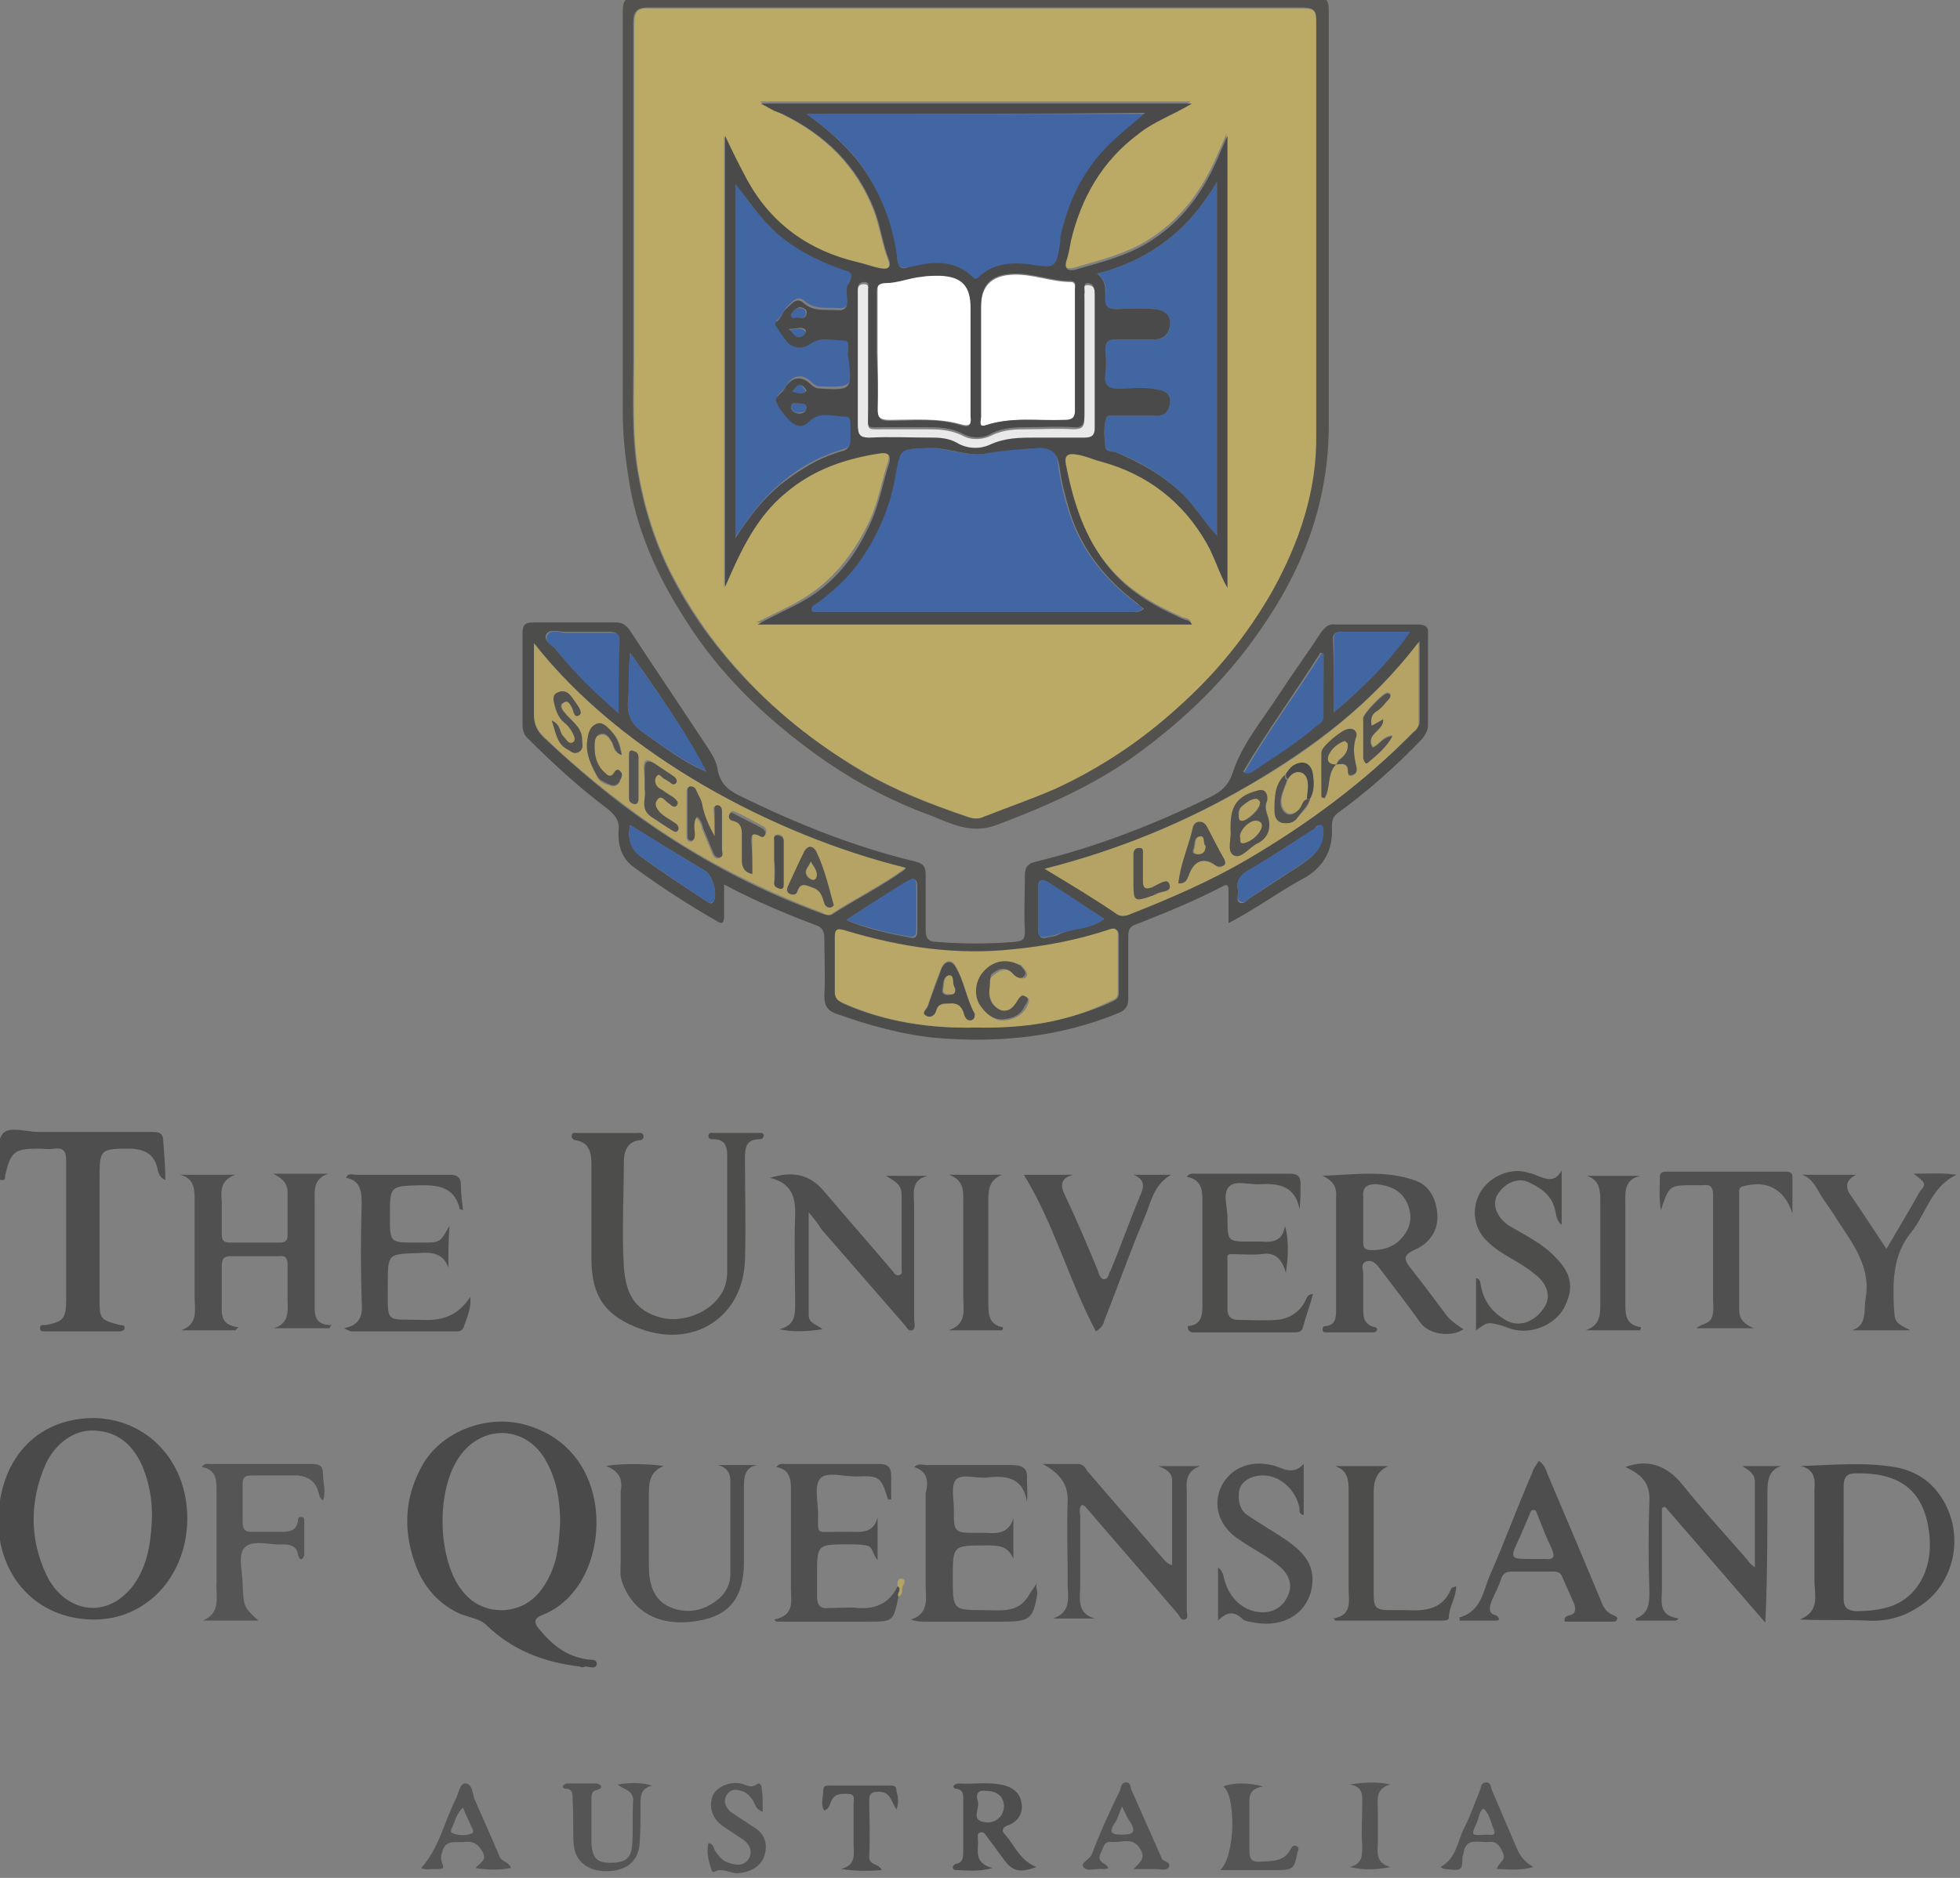 <?xml version="1.0" encoding="UTF-8" standalone="no"?>
<!-- Generator: Adobe Illustrator 19.2.0, SVG Export Plug-In . SVG Version: 6.00 Build 0)  -->

<svg
   xmlns:dc="http://purl.org/dc/elements/1.1/"
   xmlns:cc="http://creativecommons.org/ns#"
   xmlns:rdf="http://www.w3.org/1999/02/22-rdf-syntax-ns#"
   xmlns:svg="http://www.w3.org/2000/svg"
   xmlns="http://www.w3.org/2000/svg"
   xmlns:sodipodi="http://sodipodi.sourceforge.net/DTD/sodipodi-0.dtd"
   xmlns:inkscape="http://www.inkscape.org/namespaces/inkscape"
   version="1.1"
   id="Layer_1"
   x="0px"
   y="0px"
   viewBox="0 0 104.347 100"
   xml:space="preserve"
   sodipodi:docname="uq-logo-stacked.svg"
   width="104.347"
   height="100"
   inkscape:version="0.92.3 (2405546, 2018-03-11)"><rect x="0" y="0" width="104.347" height="100" fill="#808080" stroke="none"/><defs
   id="defs190" /><sodipodi:namedview
   pagecolor="#ffffff"
   bordercolor="#666666"
   borderopacity="1"
   objecttolerance="10"
   gridtolerance="10"
   guidetolerance="10"
   inkscape:pageopacity="0"
   inkscape:pageshadow="2"
   inkscape:window-width="1593"
   inkscape:window-height="991"
   id="namedview188"
   showgrid="false"
   inkscape:zoom="0.28031832"
   inkscape:cx="92.961105"
   inkscape:cy="90.149984"
   inkscape:window-x="0"
   inkscape:window-y="0"
   inkscape:window-maximized="0"
   inkscape:current-layer="Layer_1" />
<style
   type="text/css"
   id="style2">
	.st0{fill:#4D4D4C;}
	.st1{fill:#4A4A4A;}
	.st2{fill:#515050;}
	.st3{fill:#4F4E4E;}
	.st4{fill:#565555;}
	.st5{fill:#B4A365;}
	.st6{fill:#B8A766;}
	.st7{fill:#4266A2;}
	.st8{fill:none;}
	.st9{fill:#53524E;}
	.st10{fill:#FFFFFF;}
	.st11{fill:#4266A4;}
	.st12{fill:#BBA966;}
	.st13{fill:#E9E9E9;}
</style>
<g
   id="g185"
   transform="matrix(0.556,0,0,0.556,-113.906,-184.418)">
	<path
   class="st0"
   d="m 322.5,420.1 c 0,-1.1 0,-2.1 0,-3.1 0,-0.5 -0.1,-0.7 -0.6,-0.4 -2.7,1.4 -5.4,2.5 -8.2,3.6 -0.7,0.2 -0.8,0.6 -0.8,1.2 0,2 0,3.9 0,5.9 0,0.7 -0.2,1.1 -0.9,1.4 -5.6,2.3 -11.4,2.9 -17.4,2.4 -3.3,-0.3 -6.5,-1.2 -9.6,-2.3 -0.9,-0.3 -1.2,-0.8 -1.2,-1.7 0.1,-1.9 0,-3.8 0,-5.6 0,-0.6 -0.2,-1 -0.8,-1.2 -2.9,-1.1 -5.8,-2.3 -8.8,-3.9 0,1.1 0,2.1 0,3 0,0.6 -0.1,0.9 -0.7,0.5 -2.8,-1.6 -5.4,-3.3 -8,-5.2 -1.1,-0.8 -1.5,-2.1 -1.4,-3.5 0.1,-0.9 -0.3,-1.4 -1,-2 -2.8,-2.1 -5.3,-4.4 -7.8,-6.9 -0.3,-0.3 -0.4,-0.8 -0.4,-1.2 0,-2.9 0,-5.8 0,-8.8 0,-0.7 0.2,-1 1,-1 2.6,0 5.3,0 7.9,0 0.6,0 1,0.2 1.4,0.8 2.5,3.8 5,7.5 7.5,11.3 0.4,0.6 0.8,1.3 0.9,2.1 0.3,1.4 1.2,2 2.3,2.5 5.3,2.6 10.8,4.8 16.6,6.2 0.8,0.2 1,0.5 1,1.3 0,1.7 0,3.4 0,5.2 0,0.8 0.2,1.2 1.1,1.2 2.5,0.2 4.9,0.2 7.4,0 0.8,-0.1 1,-0.2 1,-1 -0.1,-1.8 0,-3.5 0,-5.3 0,-0.8 0.2,-1.2 1.1,-1.4 5.8,-1.4 11.4,-3.6 16.7,-6.2 1,-0.5 1.7,-1.1 2.1,-2.3 0.9,-2.8 2.9,-5.1 4.5,-7.6 1.3,-2 2.7,-3.9 4,-5.9 0.4,-0.5 0.7,-0.8 1.4,-0.7 2.6,0 5.3,0 7.9,0 0.7,0 1,0.3 0.9,1 0,2.9 0,5.8 0,8.6 0,0.5 -0.2,0.9 -0.6,1.4 -2.5,2.6 -5.2,5 -8.1,7.1 -0.5,0.4 -0.5,0.9 -0.5,1.4 0.1,2 -0.7,3.6 -2.5,4.7 -2.3,1.2 -4.7,3 -7.4,4.4 z m -24.2,10 c 4.6,0 8.9,-0.6 12.9,-2.4 0.4,-0.2 0.8,-0.3 0.8,-0.9 0,-1.8 0,-3.7 0,-5.5 0,-0.6 -0.3,-0.7 -0.8,-0.5 -3,1 -6.1,1.6 -9.2,1.9 -5.5,0.6 -10.9,-0.2 -16.1,-1.8 -0.7,-0.2 -1,-0.2 -1,0.6 0,1.8 0,3.5 0,5.3 0,0.5 0.2,0.7 0.7,1 4,1.8 8.4,2.4 12.7,2.3 z M 256,393.3 c 0,2.5 0,4.7 0,6.9 0,0.9 0.3,1.5 0.9,2.1 3.3,3.1 6.7,6 10.4,8.5 5.1,3.5 10.5,6.3 16.3,8.4 0.3,0.1 0.7,0.2 0.9,0.1 2.3,-1.5 4.8,-2.7 7.1,-4.4 C 279,411.7 264.4,404 256,393.3 Z m 48.9,21.6 c 2.5,1.5 4.8,2.9 7.1,4.3 0.4,0.2 0.8,0.1 1.3,-0.1 3.8,-1.5 7.6,-3.1 11.1,-5.2 5.8,-3.4 11.2,-7.4 15.9,-12.2 0.3,-0.3 0.5,-0.5 0.5,-0.9 0,-2.4 0,-4.8 0,-7.7 -4.5,5.9 -10.1,10.1 -16.2,13.7 -6.1,3.6 -12.6,6.3 -19.7,8.1 z M 264.1,400 c 0,-2.6 0,-4.9 0,-7.1 0,-0.6 -0.4,-0.7 -0.9,-0.7 -1.4,0 -2.8,0 -4.2,0 -0.6,0 -1.5,-0.3 -1.8,0.2 -0.4,0.7 0.6,1 0.9,1.5 1.8,2.2 3.7,4 6,6.1 z m 68.5,-0.1 c 2.8,-2.4 5.2,-4.7 7.2,-7.7 -2.3,0 -4.5,0 -6.6,0 -0.4,0 -0.7,0.2 -0.7,0.6 0.1,2.3 0.1,4.6 0.1,7.1 z m -1,-5.6 c -0.1,0 -0.2,-0.1 -0.3,-0.1 -2.4,3.8 -5.1,7.5 -7.4,11.4 0.6,0.2 0.9,-0.1 1.1,-0.3 1.9,-1.3 3.9,-2.5 5.6,-4 0.4,-0.3 1,-0.4 0.9,-1.1 0.1,-1.9 0.1,-3.9 0.1,-5.9 z m -59.1,11.3 c -2.1,-4 -4.7,-7.7 -7.3,-11.4 -0.1,1.6 0,3.1 -0.2,4.6 -0.1,1.3 0.3,2.2 1.4,3 2,1.4 3.9,2.9 6.1,3.8 z m 13.4,14.2 c 2.1,0.9 4.1,1.3 6.2,1.7 0.6,0.1 0.6,-0.4 0.6,-0.8 0,-1.3 0,-2.6 0,-3.8 0,-1.1 -0.1,-1.2 -1.1,-0.6 -1.9,1 -3.7,2.2 -5.7,3.5 z m -20.7,-9.1 c -0.3,1.3 0.1,2.3 1,3 2,1.5 4.2,2.9 6.3,4.3 0.2,0.1 0.5,0.4 0.7,0 0.4,-0.6 -0.1,-2.5 -0.8,-2.9 -2.3,-1.4 -4.7,-2.8 -7.2,-4.4 z m 58.2,6.2 c 0.1,0.4 -0.2,1 0.1,1.2 0.5,0.3 0.8,-0.3 1.2,-0.5 1.4,-0.9 2.9,-1.9 4.3,-2.8 1.2,-0.8 2.5,-1.6 2.5,-3.3 0,-0.2 0.1,-0.5 -0.2,-0.7 -0.3,-0.2 -0.4,0.1 -0.6,0.3 -2.1,1.3 -4.1,2.7 -6.2,3.9 -0.7,0.4 -1.3,0.9 -1.1,1.9 z m -12.8,2.8 c -1.8,-1.2 -3.6,-2.3 -5.3,-3.4 -0.6,-0.4 -1.1,-0.5 -1,0.5 0,1.4 0,2.7 0,4.1 0,0.5 0.3,0.7 0.7,0.6 0.4,-0.1 0.7,-0.1 1,-0.2 1.5,-0.8 3.2,-0.6 4.6,-1.6 z"
   id="path4"
   inkscape:connector-curvature="0"
   style="fill:#4d4d4c" />
	<path
   class="st1"
   d="m 260.4,491.3 c -3.4,-0.4 -6.4,-1.5 -9,-4 -0.6,-0.6 -1.7,-0.7 -2.6,-1.1 -2.3,-1.1 -3.7,-3 -4.4,-5.4 -1,-3.2 -0.6,-6.3 1.1,-9.1 1.9,-3 6,-4.5 9.5,-3.6 7.6,2 8.3,10.6 5.4,15.2 -0.9,1.4 -2.1,2.5 -3.7,3.1 -0.7,0.3 -0.7,0.7 -0.3,1.2 1.2,1.5 2.6,2.7 4.6,3 0.3,0.1 1.1,-0.1 1,0.5 -0.1,0.5 -0.7,0.2 -1.1,0.2 -0.2,0.1 -0.4,0.1 -0.5,0 z m -1.9,-13.8 c 0,-2 -0.3,-4 -1.3,-5.8 -1.8,-3.4 -5.9,-3.7 -8.2,-0.7 -2.2,2.9 -2.3,8.7 -0.5,12.1 1,1.8 2.5,2.9 4.7,2.8 2.1,-0.2 3.4,-1.4 4.3,-3.3 0.8,-1.6 0.9,-3.3 1,-5.1 z"
   id="path6"
   inkscape:connector-curvature="0"
   style="fill:#4a4a4a" />
	<path
   class="st1"
   d="m 213.7,467.5 c 5.2,0 9.1,4.1 9.1,9.6 0,5.5 -3.9,9.8 -9.1,9.7 -5.4,-0.1 -9,-4.2 -9,-9.5 0.1,-5.7 3.5,-9.7 9,-9.8 z m 5.7,9.9 c 0.1,-1.8 -0.2,-3.6 -0.9,-5.3 -0.9,-2 -2.3,-3.3 -4.6,-3.4 -2,-0.1 -3.8,1.3 -4.7,3.3 -1.5,3.5 -1.5,7.1 0.1,10.5 1.6,3.4 5.5,4.5 8.2,1.2 1.4,-1.8 1.8,-4 1.9,-6.3 z"
   id="path8"
   inkscape:connector-curvature="0"
   style="fill:#4a4a4a" />
	<path
   class="st0"
   d="m 274.5,447.8 c 0,-1.8 0,-3.6 0,-5.4 0,-0.9 -0.2,-1.6 -1.3,-1.6 -0.2,0 -0.5,0 -0.5,-0.3 0,-0.4 0.3,-0.3 0.5,-0.3 1.4,0 2.9,0 4.3,0 0.2,0 0.4,-0.1 0.5,0.2 0,0.3 -0.2,0.4 -0.4,0.4 -1.3,0 -1.4,0.8 -1.4,1.8 0,3.3 0.1,6.6 0,9.8 -0.2,5.4 -4.8,8.4 -9.9,6.6 -3.4,-1.2 -4.8,-3.1 -4.8,-6.7 0,-3 0,-6.1 0,-9.1 0,-1.1 -0.2,-2.1 -1.5,-2.3 -0.2,0 -0.4,-0.2 -0.4,-0.4 0,-0.4 0.3,-0.3 0.5,-0.3 1.9,0 3.8,0 5.8,0 0.2,0 0.5,-0.1 0.6,0.3 0,0.3 -0.2,0.4 -0.5,0.4 -1.1,0.2 -1.4,1.1 -1.4,2.1 0,3.3 -0.2,6.6 0,10 0.2,2.6 1,4.2 3.6,4.9 2.1,0.5 4.7,-0.5 5.8,-2.4 0.4,-0.7 0.5,-1.4 0.5,-2.2 0,-0.1 0,-0.2 0,-0.2 0,-1.9 0,-3.6 0,-5.3 z"
   id="path10"
   inkscape:connector-curvature="0"
   style="fill:#4d4d4c" />
	<path
   class="st2"
   d="m 227.4,459.1 c -1.7,0 -3.5,0 -5.2,0 1.7,-0.6 1.3,-2 1.3,-3.2 0,-3.1 0,-6.2 0,-9.4 0,-1 -0.1,-2 -1.4,-2.3 1.8,0 3.5,0 5.3,0 -1.4,0.5 -1.4,1.5 -1.3,2.6 0,1 0,2.1 0,3.1 0,0.6 0.2,0.8 0.8,0.8 1.6,0 3.1,0 4.7,0 0.5,0 0.8,-0.1 0.8,-0.7 0,-1.4 0,-2.7 0,-4.1 0,-1 -0.6,-1.4 -1.4,-1.8 1.8,0 3.5,0 5.3,0 -1.5,0.5 -1.3,1.7 -1.3,2.8 0,3.2 0,6.4 0,9.6 0,1 -0.1,2.1 1.6,2.1 -0.1,0.1 -0.1,0.2 -0.2,0.3 -1.8,0 -3.5,0 -5.3,0 1.6,-0.5 1.3,-1.9 1.3,-3 0,-1 0,-2.1 0,-3.1 0,-0.6 -0.2,-0.9 -0.8,-0.8 -1.6,0 -3.1,0 -4.7,0 -0.6,0 -0.8,0.3 -0.8,0.9 0,1.2 0,2.3 0,3.5 0,1.1 -0.2,2.2 1.6,2.4 -0.1,0.1 -0.2,0.2 -0.3,0.3 z"
   id="path12"
   inkscape:connector-curvature="0"
   style="fill:#515050" />
	<path
   class="st3"
   d="m 220.7,444.7 c -0.7,-0.3 -0.7,-0.9 -0.8,-1.3 -0.4,-1.3 -1.3,-1.6 -2.4,-1.7 -3.1,0 -3.1,0 -3.1,3 0,3.8 0,7.5 0,11.3 0,2 0,2.1 2,2.6 0.2,0 0.4,0 0.4,0.3 0,0.2 -0.3,0.3 -0.5,0.3 -2.4,0 -4.8,0 -7.2,0 -0.2,0 -0.4,0 -0.4,-0.3 0,-0.4 0.3,-0.3 0.5,-0.3 1.7,-0.3 2,-0.6 2,-2.4 0,-4.4 0,-8.9 0,-13.3 0,-0.9 -0.2,-1.3 -1.1,-1.2 -0.5,0.1 -1,0 -1.6,0 -2.2,0 -2.6,0.3 -3.1,2.4 -0.1,0.2 0.1,0.7 -0.4,0.6 -0.4,0 -0.3,-0.4 -0.3,-0.7 0,0 0,-0.1 0,-0.1 0.1,-1.2 -0.2,-2.8 0.4,-3.6 0.6,-0.8 2.3,-0.2 3.4,-0.2 3.7,0 7.4,0 11,0 0.7,0 1,0.2 1,0.9 0.1,1.3 0.2,2.5 0.2,3.7 z"
   id="path14"
   inkscape:connector-curvature="0"
   style="fill:#4f4e4e" />
	<path
   class="st3"
   d="m 331.5,444.3 c 3,-0.1 6.1,-0.6 9,0.5 1.3,0.5 1.9,1.8 2,3.2 0.1,1.6 -0.8,2.8 -2.2,3.4 -1.1,0.5 -1,0.9 -0.4,1.7 1.2,1.5 2.3,3 3.5,4.6 0.4,0.5 1,0.9 1.6,1.3 -1.2,0.8 -3.3,0.5 -4.1,-0.6 -1.3,-1.8 -2.6,-3.5 -3.9,-5.2 -0.3,-0.4 -0.7,-0.9 -1.3,-0.7 -0.6,0.2 -0.3,0.8 -0.3,1.1 0,1 0,2.1 0,3.1 0,0.9 -0.1,1.8 1.1,2.1 0.2,0 0.3,0.2 0.2,0.3 0,0.1 -0.2,0.2 -0.3,0.2 -1.5,0 -3,0 -4.6,0 -0.2,0 -0.3,-0.1 -0.3,-0.3 0,-0.2 0.1,-0.3 0.3,-0.3 1,-0.1 1,-0.9 1,-1.6 0,-3.6 0,-7.2 0,-10.8 0.1,-1 -0.4,-1.6 -1.3,-2 z m 3.9,4 c 0,0.8 0,1.5 0,2.3 0,0.4 0,0.7 0.5,0.8 1.4,0.1 2.6,-0.3 3.4,-1.4 0.7,-0.9 0.8,-2 0.3,-3.1 -0.6,-1.3 -1.8,-1.7 -3,-1.8 -0.7,0 -1.3,0.2 -1.2,1.2 0,0.7 0,1.4 0,2 z"
   id="path16"
   inkscape:connector-curvature="0"
   style="fill:#4f4e4e" />
	<path
   class="st3"
   d="m 282.3,447.8 c 0,3.5 0,6.6 0,9.8 0,0.9 0.8,0.9 1.3,1.4 -1.4,0.2 -2.7,0.3 -4.1,0 1.6,-0.4 1.5,-1.5 1.5,-2.7 0,-2.7 -0.1,-5.4 0,-8 0.1,-1.9 -0.3,-3.3 -2.4,-3.8 2.2,-0.7 3.8,-0.3 5.1,1.2 2.2,2.6 4.5,5.2 6.7,7.8 0.1,0.2 0.3,0.4 0.6,0.3 0.3,-0.1 0.2,-0.4 0.2,-0.6 0,-2.4 0,-4.7 0,-7.1 0,-1 -0.7,-1.3 -1.5,-1.8 1.3,0 2.7,0 4,0 -1.7,0.4 -1.3,1.8 -1.3,2.9 0,3.6 0,7.3 0,10.9 0,0.3 0.2,0.8 -0.2,1 -0.4,0.1 -0.5,-0.3 -0.7,-0.5 -2.7,-3.1 -5.3,-6.1 -8,-9.2 -0.3,-0.5 -0.6,-0.9 -1.2,-1.6 z"
   id="path18"
   inkscape:connector-curvature="0"
   style="fill:#4f4e4e" />
	<path
   class="st1"
   d="m 377.3,472.1 c 3,-0.1 6,-0.4 9,0.1 1.7,0.3 3.1,1.1 4.1,2.4 2.8,3.6 1.8,8.9 -2,11.1 -1.4,0.9 -3,1.3 -4.7,1.2 -2.1,-0.1 -4.2,0 -6.5,-0.1 2,-0.8 1.4,-2.4 1.4,-3.8 0,-2.9 0,-5.8 0,-8.7 0.1,-0.9 0,-1.9 -1.3,-2.2 z m 4.1,7.2 c 0,1.8 0,3.7 0,5.5 0,0.9 0.4,1.1 1.1,1.2 1.1,0 2.2,-0.1 3.2,-0.4 2.7,-0.8 4.3,-3.6 3.9,-7 -0.5,-4.5 -3.2,-5.9 -7.1,-5.8 -0.8,0 -1.1,0.4 -1.1,1.2 0,1.8 0,3.5 0,5.3 z"
   id="path20"
   inkscape:connector-curvature="0"
   style="fill:#4a4a4a" />
	<path
   class="st2"
   d="m 304.7,471.9 c 1.1,0 2.3,0 3.4,0 0.5,0 0.7,0.4 0.9,0.7 2.3,2.7 4.7,5.4 7,8.1 0.3,0.3 0.5,0.7 1.1,0.9 0,-2.8 0,-5.5 0,-8.1 0,-0.8 -0.6,-1.1 -1.3,-1.4 1.3,0 2.6,0 4,0 -1.2,0.4 -1.4,1.3 -1.3,2.3 0,3.8 0,7.7 0,11.5 0,0.3 0.2,0.8 -0.2,0.9 -0.4,0.1 -0.5,-0.4 -0.7,-0.6 -2.9,-3.4 -5.9,-6.8 -8.8,-10.2 -0.1,-0.1 -0.2,-0.1 -0.3,-0.2 -0.4,0.3 -0.2,0.8 -0.2,1.1 0,2.2 0,4.4 0,6.6 0,1.2 -0.4,2.7 1.4,3.2 -1.3,0 -2.7,0 -4,0 2,-0.7 1.3,-2.4 1.4,-3.7 0,-2.6 -0.1,-5.1 0,-7.7 0,-1.6 -0.9,-2.6 -2.4,-3.4 z"
   id="path22"
   inkscape:connector-curvature="0"
   style="fill:#515050" />
	<path
   class="st3"
   d="m 372.9,481.8 c 0,-2.9 0,-5.6 0,-8.2 0,-0.8 -0.6,-1.1 -1.2,-1.5 1.2,0 2.5,0 3.7,0 -1.2,0.4 -1.3,1.4 -1.3,2.6 0,4.1 0,8.1 -0.2,12.4 -3.2,-3.7 -6.4,-7.4 -9.6,-11.1 -0.1,0 -0.2,0.1 -0.3,0.1 0,1 0,2 0,2.9 0,1.6 0,3.3 0,4.9 0,1.2 -0.4,2.5 1.6,2.8 -0.1,0.1 -0.2,0.2 -0.3,0.2 -1.3,0 -2.5,0 -3.8,0 0,0 0,-0.2 0,-0.2 1.3,-0.5 1.3,-1.5 1.3,-2.7 -0.1,-2.8 -0.1,-5.7 0,-8.5 0.1,-1.7 -0.7,-2.6 -2.3,-3.3 2.1,-0.8 3.9,-0.2 5.4,1.6 2,2.5 4.2,4.9 6.3,7.3 0.1,0.2 0.3,0.4 0.7,0.7 z"
   id="path24"
   inkscape:connector-curvature="0"
   style="fill:#4f4e4e" />
	<path
   class="st0"
   d="m 318.6,458.7 c 1.3,-0.1 1.4,-1 1.4,-2 0,-3.2 0,-6.4 0,-9.6 0,-1.2 0.1,-2.4 -1.5,-2.7 0.3,-0.4 0.6,-0.3 0.8,-0.3 3,0 6,0 9,0 0.8,0 1.1,0.2 1.1,1 0,0.8 0,1.5 -0.1,2.4 -0.4,-2.1 -1.8,-2.5 -3.7,-2.4 -1,0.1 -2.4,-0.4 -3,0.2 -0.7,0.6 -0.2,2 -0.2,3 0,2.3 0,2.3 2.2,2.3 0.4,0 0.7,0 1.1,0 1.1,0.1 2,-0.1 2.2,-1.5 0.3,0.9 0.4,2.5 0.1,4.5 -0.4,-1.4 -1.1,-2 -2.3,-1.8 -1,0.1 -2,0 -3,0 -0.4,0 -0.3,0.4 -0.3,0.6 0,1.6 0,3.1 0,4.7 0,0.7 0.4,1 1,1 1.2,0 2.5,0.1 3.7,0 1.2,-0.1 2.2,-0.7 2.8,-1.9 0.1,-0.2 0.1,-0.5 0.7,-0.6 -0.3,1.1 -0.7,2.2 -1,3.3 -0.1,0.3 -0.4,0.4 -0.7,0.4 -3.3,0 -6.6,0 -9.9,0 -0.2,-0.1 -0.4,-0.1 -0.4,-0.6 z"
   id="path26"
   inkscape:connector-curvature="0"
   style="fill:#4d4d4c" />
	<path
   class="st2"
   d="m 292.4,472.2 c 0.4,-0.4 0.8,-0.2 1.2,-0.2 2.7,0 5.4,0 8,0 1.1,0 1.7,0.2 1.6,1.4 0,0.7 0.1,1.3 0,2.1 -0.4,-2.4 -2.1,-2.5 -3.9,-2.3 -1,0.1 -2.3,-0.4 -2.9,0.2 -0.5,0.6 -0.2,1.8 -0.2,2.8 0,2.3 0,2.3 2.3,2.3 0.3,0 0.6,0 0.8,0 1.1,0.1 2.2,0 2.6,-1.4 0,1.3 0,2.6 0,3.9 -0.5,-1.3 -1.5,-1.3 -2.6,-1.3 -3.2,0 -3.2,0 -3.2,3.1 0,3.1 0,3.1 3.1,3.1 1.5,0 3.1,0.3 4.1,-1.3 0.3,-0.5 0.6,-0.9 1,-1.5 -0.4,0.5 -0.1,0.8 -0.1,1.2 -0.4,2.4 -0.7,2.7 -3.2,2.7 -2.5,0 -5,0 -7.6,0 -0.4,0 -0.8,0 -1.3,-0.2 1.8,-0.6 1.4,-2.1 1.4,-3.3 0,-2.9 0,-5.8 0,-8.8 0.3,-1.1 0.2,-2.1 -1.1,-2.5 z"
   id="path28"
   inkscape:connector-curvature="0"
   style="fill:#515050" />
	<path
   class="st2"
   d="m 290.9,484.6 c -0.5,2.4 -0.5,2.4 -2.9,2.4 -2.6,0 -5.1,0 -7.7,0 -0.4,0 -0.8,0 -1.1,0 -0.1,-0.1 -0.2,-0.2 -0.2,-0.2 2,-0.4 1.6,-1.8 1.6,-3.1 0,-3.1 0,-6.2 0,-9.4 0,-1.1 -0.2,-1.9 -1.4,-2.1 0.3,-0.4 0.6,-0.3 0.9,-0.3 3,0 5.9,0 8.9,0 0.9,0 1.2,0.3 1.2,1.2 0,0.7 0,1.5 0,2.2 -0.1,0 -0.3,0 -0.3,0 -0.7,-2.2 -0.8,-2.3 -3.1,-2.2 -1.2,0 -2.8,-0.5 -3.4,0.2 -0.6,0.7 -0.2,2.2 -0.2,3.4 0,2 -0.2,1.7 1.7,1.7 0.4,0 0.9,0 1.3,0 1.1,0 2.3,0.2 2.7,-1.4 0,1.3 0,2.6 0,4.1 -0.5,-0.5 -0.4,-1.3 -1.1,-1.4 -0.6,-0.1 -1.1,-0.1 -1.7,-0.1 -3,0 -3,0 -3,3 0,0.7 0,1.4 0,2 0,0.8 0.3,1.2 1.1,1.1 1,0 1.9,-0.1 2.9,0 1.8,0.1 3.1,-0.6 3.8,-2.3 0.4,0.5 -0.2,0.9 0,1.2 z"
   id="path30"
   inkscape:connector-curvature="0"
   style="fill:#515050" />
	<path
   class="st2"
   d="m 262.9,472.1 c 1.5,-0.3 4.5,-0.2 5.5,0 -1.2,0.5 -1.4,1.4 -1.4,2.5 0,2.4 0,4.7 0,7.1 0,1.6 0.4,3.2 2,3.9 1.6,0.7 3.3,0.4 4.7,-0.8 0.7,-0.6 1.1,-1.4 1.1,-2.3 0,-3 0,-6 0,-9 0,-0.8 -0.4,-1.3 -1.2,-1.5 1.3,0 2.6,0 3.8,0 -1.2,0.2 -1.3,1.1 -1.3,2.1 0,2.4 0,4.8 0,7.2 0,3.4 -1.4,5.1 -4.3,5.6 -3.7,0.7 -6.4,-0.8 -7.4,-3.8 -0.2,-0.6 -0.1,-1.2 -0.1,-1.8 0,-2.3 0,-4.6 0,-6.8 0.2,-1.1 -0.1,-1.9 -1.4,-2.4 z"
   id="path32"
   inkscape:connector-curvature="0"
   style="fill:#515050" />
	<path
   class="st3"
   d="m 247.8,453.1 c -0.5,-1.4 -1.6,-1.5 -2.8,-1.4 -3,0.1 -3,0 -3,3 0,3.9 -0.3,3.3 3.4,3.4 1.9,0.1 3.4,-0.5 4.5,-2.2 0.1,1.1 -0.3,1.9 -0.6,2.8 -0.1,0.4 -0.4,0.5 -0.7,0.5 -3.4,0 -6.7,0 -10.1,0 -0.1,0 -0.3,-0.1 -0.7,-0.3 1.6,-0.3 1.8,-1.3 1.7,-2.5 -0.1,-3.2 -0.1,-6.3 0,-9.5 0,-1.2 -0.2,-2.2 -1.5,-2.4 0.2,-0.5 0.6,-0.3 0.9,-0.3 3,0 6,0 9,0 0.7,0 1.1,0.2 1.1,1 0,0.8 0.1,1.5 0.2,2.4 -0.2,-0.1 -0.3,-0.1 -0.3,-0.1 -0.5,-2.1 -2,-2.3 -3.7,-2.3 -3,0.1 -3,0 -3,3 0,2.5 0,2.5 2.5,2.5 0.2,0 0.4,0 0.6,0 1.7,0 1.7,0 2.6,-1.6 -0.1,1.4 -0.1,2.7 -0.1,4 z"
   id="path34"
   inkscape:connector-curvature="0"
   style="fill:#4f4e4e" />
	<path
   class="st4"
   d="m 229.6,486.9 c -1.8,0 -3.5,0 -5.3,0 1.8,-0.8 1.2,-2.3 1.3,-3.7 0,-3 0,-6 0,-9 0,-1 -0.2,-1.8 -1.4,-2 0.2,-0.4 0.5,-0.3 0.8,-0.3 3.2,0 6.5,0 9.7,0 0.8,0 1.1,0.2 1.1,1 0,0.8 0.3,1.6 0,2.5 -0.4,-0.3 -0.4,-0.7 -0.5,-1 -0.3,-0.9 -1,-1.3 -1.9,-1.4 -1.5,0 -3,0 -4.4,0 -0.6,0 -0.9,0.1 -0.9,0.8 0,1.2 0,2.5 0,3.7 0,0.6 0.2,0.9 0.8,0.9 1,0 1.9,0 2.9,0 0.8,0 1.5,-0.1 1.6,-1.1 0,-0.2 0.1,-0.4 0.4,-0.3 0.2,0 0.2,0.2 0.2,0.4 0,1.1 0,2.2 0,3.2 0,0.1 -0.1,0.3 -0.2,0.4 -0.2,0.1 -0.3,-0.1 -0.4,-0.4 -0.1,-0.8 -0.7,-1 -1.4,-1 -1.3,0.1 -2.9,-0.5 -3.7,0.3 -0.7,0.7 -0.2,2.3 -0.2,3.5 0.1,2.2 0.1,2.2 1.5,3.5 z"
   id="path36"
   inkscape:connector-curvature="0"
   style="fill:#565555" />
	<path
   class="st3"
   d="m 344.6,486.6 c 2.2,-0.6 2.3,-2.7 3,-4.2 1.4,-3.2 2.6,-6.5 4,-9.7 0.1,-0.4 0.4,-0.7 0.6,-1.1 0.6,0.4 0.7,0.9 0.9,1.4 1.7,4 3.4,8 5.1,12.1 0.2,0.6 0.6,1.1 1.2,1.3 0.2,0.1 0.4,0.2 0.3,0.4 -0.1,0.2 -0.2,0.2 -0.4,0.2 -1.5,0 -3.1,0 -4.6,0 -0.1,-0.5 0.2,-0.5 0.4,-0.6 0.6,-0.1 0.7,-0.5 0.5,-1.1 -0.4,-0.9 -0.8,-1.8 -1.2,-2.7 -0.2,-0.4 -0.6,-0.4 -0.9,-0.4 -1.3,0 -2.6,0 -3.8,0 -0.5,0 -0.9,0.1 -1.1,0.7 -0.2,0.7 -0.6,1.4 -0.9,2.1 -0.2,0.6 -0.4,1.2 0.4,1.4 0.1,0 0.2,0.2 0.3,0.3 0,0.2 -0.1,0.2 -0.3,0.2 -1.2,0 -2.3,0 -3.5,0 0.1,-0.1 0,-0.2 0,-0.3 z m 7,-5.6 c 0.4,0 0.7,0 1.1,0 1,0.1 1.1,-0.2 0.7,-1.1 -0.5,-1 -0.9,-2.1 -1.3,-3.1 -0.1,-0.2 -0.1,-0.5 -0.4,-0.5 -0.3,0 -0.3,0.3 -0.4,0.5 -0.3,0.7 -0.6,1.4 -0.9,2.1 -1,2.1 -1,2.1 1.2,2.1 z"
   id="path38"
   inkscape:connector-curvature="0"
   style="fill:#4f4e4e" />
	<path
   class="st2"
   d="m 388.1,444.1 c 1.5,0 2.7,-0.1 4.1,0.1 -2.5,1.2 -2.9,3.8 -4.4,5.6 -1.6,2 -1.7,4.4 -1.6,6.8 0.1,1.7 0,1.7 1.6,2.5 -2,0 -3.8,0 -5.6,0 1.5,-0.5 1.1,-1.9 1.3,-3 0.6,-3.4 -1.6,-5.7 -3.1,-8.2 -0.3,-0.4 -0.6,-0.9 -0.9,-1.3 -0.6,-0.8 -0.9,-2 -2.1,-2.4 1.7,0 3.5,0 5.2,0 -1,0.5 -1.1,1.2 -0.5,2 1.1,1.6 2.2,3.3 3.4,5.1 1.1,-1.9 2.2,-3.7 3.2,-5.5 0.6,-0.7 0.6,-0.8 -0.6,-1.7 z"
   id="path40"
   inkscape:connector-curvature="0"
   style="fill:#515050" />
	<path
   class="st3"
   d="m 321.5,486.9 c 0,-1.6 0,-3.3 0,-5.1 0.6,0.5 0.5,1 0.7,1.5 0.6,1.8 2.1,2.9 3.8,2.8 1.1,-0.1 1.8,-0.7 2.2,-1.6 0.4,-0.9 0.2,-1.8 -0.6,-2.6 -1.2,-1.1 -2.7,-1.8 -4,-2.7 -1.9,-1.2 -2.6,-3.1 -1.9,-4.9 0.8,-1.9 2.7,-2.8 4.9,-2.3 1,0.2 2,1.1 3.1,-0.1 0,1.8 0,3.3 0,4.9 -0.5,-0.1 -0.4,-0.5 -0.4,-0.7 -0.5,-2.2 -2.5,-3.5 -4.3,-3 -0.8,0.2 -1.4,0.7 -1.5,1.5 -0.1,0.9 0.1,1.7 0.8,2.2 1.2,0.8 2.4,1.5 3.6,2.3 1.6,1.1 2.9,2.3 2.6,4.5 -0.4,2.6 -2.7,4 -5.5,3.5 -0.4,-0.1 -0.8,-0.1 -1.1,-0.3 -0.9,-0.9 -1.6,-0.7 -2.4,0.1 z"
   id="path42"
   inkscape:connector-curvature="0"
   style="fill:#4f4e4e" />
	<path
   class="st0"
   d="m 346.2,459.1 c 0,-1.7 0,-3.3 0,-5 0.5,0.1 0.4,0.6 0.5,0.9 0.3,1.4 1.1,2.4 2.3,3.1 1.3,0.8 2.9,0.2 3.8,-1.3 0.6,-1 0.2,-2.2 -1,-3.1 -1.4,-1.2 -3.2,-1.8 -4.5,-3.1 -1.3,-1.2 -1.6,-3.1 -0.7,-4.7 0.8,-1.4 2.6,-2.3 4.2,-2 0.4,0.1 0.9,0.2 1.3,0.4 0.8,0.3 1.6,0.7 2.3,-0.5 0,1.9 0,3.4 0,5.2 -0.5,-0.4 -0.5,-0.9 -0.6,-1.3 -0.3,-1.5 -1.3,-2.2 -2.6,-2.8 -1.1,-0.5 -2.4,0.2 -3,1.3 -0.5,1 0.1,2.2 1.2,2.9 1.5,0.9 3.2,1.7 4.4,3 1.6,1.6 1.8,3 0.8,4.9 -0.9,1.6 -3.1,2.5 -4.9,2 -0.4,-0.1 -0.8,-0.3 -1.2,-0.4 -1.2,-0.3 -1.2,-0.3 -2.3,0.5 z"
   id="path44"
   inkscape:connector-curvature="0"
   style="fill:#4d4d4c" />
	<path
   class="st3"
   d="m 307.6,444.2 c -1.3,0.4 -1.2,1.1 -0.7,2.1 1.1,2.3 2.1,4.7 3.1,7.1 0.1,0.3 0.2,0.8 0.6,0.8 0.4,0 0.4,-0.5 0.6,-0.8 1,-2.4 1.8,-4.7 2.8,-7.1 0.4,-0.9 0.6,-1.6 -0.6,-2.1 1.1,0 2.2,0 3.6,0 -1.7,1 -1.9,2.6 -2.5,4 -1.4,3.3 -2.6,6.7 -3.9,10 -0.1,0.4 -0.3,0.7 -0.8,1 -2.6,-4.9 -4,-10.3 -6.9,-15 1.5,0 3.1,0 4.7,0 z"
   id="path46"
   inkscape:connector-curvature="0"
   style="fill:#4f4e4e" />
	<path
   class="st2"
   d="m 376.5,447.9 c -0.8,-2.4 -2.5,-3.2 -4.7,-2.6 -0.5,0.1 -0.4,0.5 -0.4,0.7 0,3.7 0,7.4 0,11.1 0,1 0.5,1.4 1.4,1.8 -1.8,0 -3.5,0 -5.5,0 0.6,-0.5 1.3,-0.4 1.5,-1.1 0.2,-0.6 0.1,-1.2 0.1,-1.8 0,-3.3 0,-6.5 0,-9.8 0,-0.8 -0.2,-1.1 -1,-1 -0.3,0 -0.6,0 -0.8,0 -2.4,0 -2.4,0 -3.2,2.4 -0.2,-1.2 -0.1,-2.2 -0.1,-3.2 0,-0.5 0.4,-0.5 0.8,-0.5 3.7,0 7.4,0 11.1,0 0.4,0 0.8,0 0.8,0.5 0,1.2 0,2.2 0,3.5 z"
   id="path48"
   inkscape:connector-curvature="0"
   style="fill:#515050" />
	<path
   class="st0"
   d="m 332.5,486.7 c 1.9,-0.3 1.5,-1.7 1.5,-2.8 0,-3.2 0,-6.3 0,-9.5 0,-1 -0.1,-1.9 -1.3,-2.3 1.7,0 3.4,0 5.1,0 -1.1,0.5 -1.4,1.4 -1.4,2.5 0,3.2 0,6.5 0,9.7 0,1.4 0.2,1.6 1.6,1.6 0.5,0 1,0 1.6,0 1.8,0.1 3.4,-0.1 4.2,-2 0,-0.1 0.1,-0.1 0.2,-0.2 0.1,0 0.1,0 0.3,-0.1 0,1.1 -0.7,2 -0.7,3 0,0.3 -0.4,0.3 -0.7,0.3 -3.2,0 -6.3,0 -9.5,0 -0.2,0 -0.5,0 -0.7,0 0,-0.1 -0.1,-0.2 -0.2,-0.2 z"
   id="path50"
   inkscape:connector-curvature="0"
   style="fill:#4d4d4c" />
	<path
   class="st3"
   d="m 300.8,459.1 c -1.7,0 -3.4,0 -5.1,0 1.8,-0.6 1.4,-2 1.4,-3.3 0,-2.9 0,-5.8 0,-8.7 0,-1.1 0.2,-2.4 -1.4,-2.9 1.7,0 3.4,0 5.1,0 -1.4,0.6 -1.3,1.7 -1.3,2.9 0,3.2 0,6.3 0,9.5 0,1 0.1,2 1.4,2.2 0,0.1 0,0.2 -0.1,0.3 z"
   id="path52"
   inkscape:connector-curvature="0"
   style="fill:#4f4e4e" />
	<path
   class="st3"
   d="m 361.9,459.1 c -1.7,0 -3.4,0 -5.2,0 1.4,-0.5 1.4,-1.5 1.4,-2.6 0,-3.2 0,-6.5 0,-9.7 0,-1 0,-2.1 -1.3,-2.5 1.7,0 3.4,0 5.1,0 -1.6,0.4 -1.4,1.7 -1.4,2.8 0,3.2 0,6.4 0,9.6 0,1 0.1,1.9 1.5,2.1 0,0 0,0.2 -0.1,0.3 z"
   id="path54"
   inkscape:connector-curvature="0"
   style="fill:#4f4e4e" />
	<path
   class="st3"
   d="m 304.1,510.5 c -1.6,0.6 -2.3,0.4 -3.1,-0.7 -0.6,-0.8 -1.1,-1.5 -1.7,-2.3 -0.1,-0.2 -0.3,-0.4 -0.6,-0.3 -0.3,0.1 -0.2,0.4 -0.2,0.6 0.1,1 -0.5,2.3 1.4,2.8 -1.4,0.4 -2.5,0.2 -3.5,0.2 -0.2,0 -0.3,-0.1 -0.3,-0.3 0,-0.1 0.2,-0.3 0.3,-0.3 0.7,-0.1 0.7,-0.7 0.7,-1.2 0,-1.6 0,-3.1 0,-4.7 0,-0.6 0.1,-1.2 -0.7,-1.3 -0.2,0 -0.3,-0.2 -0.2,-0.3 0.1,-0.1 0.3,-0.2 0.4,-0.2 1.5,0.1 3,-0.2 4.5,0.2 1,0.3 1.5,0.9 1.6,1.8 0.1,0.9 -0.4,1.7 -1.3,2 -0.8,0.3 -0.5,0.7 -0.2,1 0.9,1.1 1.4,2.4 2.9,3 z m -4.9,-7.3 c -0.8,-0.1 -0.9,0.5 -0.7,1 0.2,0.7 -0.7,1.8 0.6,2 1.1,0.2 1.9,-0.6 1.9,-1.5 0,-0.9 -0.6,-1.5 -1.8,-1.5 z"
   id="path56"
   inkscape:connector-curvature="0"
   style="fill:#4f4e4e" />
	<path
   class="st4"
   d="m 264,502.6 c 1.3,-0.2 2.3,-0.2 3.3,0.1 -1.2,0.3 -1.1,1.2 -1.1,2 0,1.2 0,2.5 -0.1,3.7 -0.2,1.7 -1.4,2.5 -3.2,2.5 -1.8,0 -3,-1 -3.1,-2.6 -0.1,-1.3 0,-2.7 -0.1,-4.1 0,-0.5 0.1,-1.2 -0.7,-1.2 -0.2,0 -0.3,-0.2 -0.2,-0.3 0.1,-0.1 0.2,-0.2 0.4,-0.2 0.9,0 1.8,0 2.8,0 0.1,0 0.3,0.1 0.4,0.2 0.1,0.3 -0.1,0.3 -0.3,0.4 -0.6,0.1 -0.6,0.5 -0.6,0.9 0,1.4 0,2.9 0,4.3 0.1,1.3 0.5,1.8 1.8,1.8 1.4,0 2,-0.4 2.1,-1.7 0.1,-1.5 0,-3 0.1,-4.4 -0.1,-0.9 -0.9,-0.9 -1.5,-1.4 z"
   id="path58"
   inkscape:connector-curvature="0"
   style="fill:#565555" />
	<path
   class="st4"
   d="m 277.9,505.2 c -0.7,-0.2 -0.7,-0.7 -0.9,-1 -0.3,-0.5 -0.7,-0.9 -1.2,-1 -0.6,-0.2 -1.1,-0.1 -1.4,0.5 -0.3,0.6 0,1.1 0.4,1.5 0.7,0.5 1.4,0.9 2.1,1.4 1.1,0.6 1.5,1.5 1.2,2.7 -0.3,1.1 -1.3,1.7 -2.6,1.8 -0.8,0 -1.5,-0.6 -2.3,-0.1 0,0 -0.2,-0.1 -0.2,-0.2 -0.3,-0.9 -0.5,-1.7 -0.3,-2.6 0.5,0.1 0.5,0.5 0.6,0.7 0.3,0.4 0.6,0.9 1.1,1.1 0.7,0.3 1.6,0.5 2.1,-0.2 0.5,-0.7 0.2,-1.5 -0.6,-2 -0.6,-0.4 -1.2,-0.8 -1.8,-1.2 -1,-0.7 -1.4,-1.8 -1,-2.9 0.4,-0.9 1.6,-1.4 2.7,-1.2 0.5,0.1 0.9,0.5 1.5,0.1 0.4,-0.3 0.5,0.2 0.5,0.4 0.1,0.6 0.1,1.4 0.1,2.2 z"
   id="path60"
   inkscape:connector-curvature="0"
   style="fill:#565555" />
	<path
   class="st4"
   d="m 342.8,510.5 c 1.6,-0.9 1.6,-2.5 2.3,-3.8 0.6,-1.2 1,-2.4 1.5,-3.6 0.1,-0.3 0.1,-0.7 0.6,-0.7 0.4,0 0.4,0.4 0.5,0.7 0.8,1.9 1.6,3.7 2.4,5.6 0.3,0.7 0.7,1.3 1.6,1.8 -1.4,0.4 -2.4,0.2 -3.5,0.2 0.1,-0.6 0.9,-0.8 0.6,-1.5 -0.3,-0.7 -0.6,-1.2 -1.4,-1.1 -0.9,0.1 -2.2,-0.5 -2.4,1.1 0,0.1 -0.1,0.2 -0.1,0.4 0,1.2 -0.1,1.3 -1.6,1.1 -0.1,0 -0.2,0 -0.5,-0.2 z m 4.1,-5.6 c -0.4,0.3 -0.4,0.8 -0.6,1.3 -0.6,1.3 -0.6,1.3 0.9,1.2 0.3,0 1,0.2 0.7,-0.5 -0.3,-0.7 -0.4,-1.5 -1,-2 z"
   id="path62"
   inkscape:connector-curvature="0"
   style="fill:#565555" />
	<path
   class="st4"
   d="m 311,510.6 c -0.2,0.1 -0.4,0.1 -0.5,0.1 -0.7,-0.1 -1.5,0.3 -1.9,-0.2 -0.3,-0.4 0.6,-0.7 0.8,-1.2 0.8,-2.1 1.7,-4.1 2.7,-6.1 0.1,-0.3 0.1,-0.8 0.6,-0.8 0.4,0 0.4,0.4 0.5,0.7 0.9,2 1.8,4.1 2.7,6.1 0.1,0.2 0.2,0.4 0.2,0.5 0.2,0.3 0.9,0.3 0.7,0.8 -0.2,0.4 -0.8,0.2 -1.2,0.2 -0.6,0 -1.3,0 -2.2,0 0.7,-0.7 1.2,-1.1 0.6,-2 -0.7,-1.1 -1.8,-0.5 -2.7,-0.6 -0.8,-0.1 -0.8,0.7 -1.1,1.2 -0.3,0.8 0.6,0.8 0.8,1.3 z m 1.3,-5.9 c -0.3,0.7 -0.4,1.2 -0.7,1.6 -0.6,0.9 -0.3,1.1 0.7,1.1 1,0 1.4,-0.2 0.8,-1.2 -0.3,-0.4 -0.5,-0.9 -0.8,-1.5 z"
   id="path64"
   inkscape:connector-curvature="0"
   style="fill:#565555" />
	<path
   class="st4"
   d="m 253.8,510.6 c -1.1,0.2 -2.2,0.2 -3.4,0 0.4,-0.5 1.1,-0.7 0.7,-1.5 -0.4,-0.7 -0.8,-1.1 -1.7,-1 -0.9,0.1 -1.9,-0.3 -2.2,1 -0.1,0.2 -0.1,0.5 -0.1,0.7 0.3,0.9 0.4,0.9 -0.7,0.9 -0.4,0 -0.8,0.1 -1.2,-0.1 1.7,-1.9 2.2,-4.4 3.3,-6.6 0.3,-0.6 0.4,-1.5 0.9,-1.5 0.7,0 0.7,0.9 0.9,1.5 0.8,1.8 1.6,3.6 2.4,5.5 0.2,0.5 0.9,0.5 1.1,1.1 z m -4.6,-5.8 c -0.5,0.5 -0.7,1 -0.9,1.6 -0.1,0.3 -0.5,0.8 0,0.9 0.5,0.2 1.2,0.2 1.7,0 0.4,-0.1 0,-0.6 -0.1,-0.9 -0.2,-0.5 -0.5,-1 -0.7,-1.6 z"
   id="path66"
   inkscape:connector-curvature="0"
   style="fill:#565555" />
	<path
   class="st4"
   d="m 321.7,510.8 c 1.5,-1.4 1.5,-7.2 0.3,-8 0.8,-0.4 2.6,-0.4 3.8,0 -1.5,0.2 -1.3,1.2 -1.3,2 0,1.4 0,2.8 0,4.2 0,0.7 0.2,1 0.9,1 1.2,-0.1 2.4,0.1 3.1,-1.3 0.1,-0.2 0.3,-0.3 0.5,-0.2 0.3,0.1 0.2,0.4 0.1,0.6 -0.3,1.6 -0.4,1.7 -2.1,1.7 -1.7,0 -3.4,0 -5.3,0 z"
   id="path68"
   inkscape:connector-curvature="0"
   style="fill:#565555" />
	<path
   class="st2"
   d="m 290.7,505 c -0.5,-0.8 -0.6,-1.8 -1.8,-1.7 -0.6,0 -0.8,0.2 -0.8,0.8 0,1.8 0.1,3.5 0,5.3 -0.1,1 0.9,0.7 1.2,1.4 -1.3,0.1 -2.5,0.1 -3.9,-0.1 1.5,-0.4 1.2,-1.5 1.2,-2.4 0,-1.3 0,-2.6 0,-3.8 0,-0.4 0.2,-1 -0.5,-1 -0.6,0 -1.2,-0.1 -1.6,0.6 -0.2,0.4 -0.2,0.8 -0.7,1 -0.4,-0.6 -0.1,-1.3 -0.1,-2 0,-0.4 0.3,-0.4 0.6,-0.4 1.9,0 3.8,0 5.8,0 0.3,0 0.6,0 0.6,0.5 0.1,0.4 0.3,1 0,1.8 z"
   id="path70"
   inkscape:connector-curvature="0"
   style="fill:#515050" />
	<path
   class="st4"
   d="m 334.1,510.5 c 1.3,-0.3 1.2,-1.2 1.2,-2.2 -0.1,-1.2 0,-2.4 0,-3.6 0,-0.9 0.2,-1.9 -1.2,-2.1 1.3,-0.2 2.6,-0.3 3.9,0 -1.5,0.4 -1.2,1.5 -1.2,2.5 0,1 0,1.9 0,2.9 0,1 -0.3,2.1 1.2,2.5 -1.4,0.3 -2.6,0.3 -3.9,0 z"
   id="path72"
   inkscape:connector-curvature="0"
   style="fill:#565555" />
	<path
   class="st5"
   d="m 290.9,484.6 c -0.2,-0.3 0.4,-0.7 -0.1,-1 0,-0.4 0,-0.8 0.5,-0.7 0.3,0.1 0.2,0.5 0,0.7 -0.1,0.3 0.1,0.8 -0.4,1 z"
   id="path74"
   inkscape:connector-curvature="0"
   style="fill:#b4a365" />
	<path
   class="st6"
   d="m 298.3,430.1 c -4.2,0.1 -8.6,-0.5 -12.8,-2.4 -0.5,-0.2 -0.7,-0.5 -0.7,-1 0,-1.8 0,-3.5 0,-5.3 0,-0.8 0.3,-0.8 1,-0.6 5.3,1.6 10.6,2.4 16.1,1.8 3.1,-0.3 6.2,-0.9 9.2,-1.9 0.5,-0.2 0.8,0 0.8,0.5 0,1.8 0,3.7 0,5.5 0,0.6 -0.3,0.7 -0.8,0.9 -4,2 -8.2,2.6 -12.8,2.5 z m 1.3,-3.6 c 0,-0.5 -0.1,-1.1 0.4,-1.4 0.7,-0.6 1.4,-0.8 2.1,0 0.3,0.3 0.7,0.4 1,0.2 0.3,-0.4 -0.1,-0.7 -0.3,-1 -0.1,-0.2 -0.4,-0.3 -0.6,-0.3 -1.2,-0.4 -2.2,-0.1 -3.1,1 -0.7,0.9 -0.8,2.3 -0.1,3.2 0.5,0.7 1.2,1.4 2.2,1.2 0.8,-0.1 1.6,-0.5 2,-1.3 0.1,-0.3 0.4,-0.7 0,-0.9 -0.4,-0.2 -0.6,0.1 -0.7,0.4 -0.4,0.7 -0.9,1.2 -1.7,0.9 -1,-0.5 -1.2,-1.2 -1.2,-2 z m -1.4,2.3 c -0.8,-1.4 -1,-3.2 -1.9,-4.7 -0.4,-0.6 -1,-0.4 -1.3,0.3 -0.5,1.2 -0.9,2.4 -1.3,3.6 -0.1,0.3 -0.6,0.6 -0.1,0.9 0.5,0.2 0.8,-0.1 0.9,-0.5 0.2,-0.7 0.6,-0.6 1.2,-0.7 0.9,-0.1 1.3,0.3 1.5,1.1 0.1,0.3 0.3,0.6 0.7,0.5 0.2,0 0.3,-0.1 0.3,-0.5 z"
   id="path76"
   inkscape:connector-curvature="0"
   style="fill:#b8a766" />
	<path
   class="st5"
   d="m 256,393.3 c 8.4,10.7 23,18.4 35.6,21.5 -2.3,1.7 -4.8,2.9 -7.1,4.4 -0.3,0.2 -0.6,0.1 -0.9,-0.1 -5.8,-2.2 -11.2,-4.9 -16.3,-8.4 -3.7,-2.6 -7.2,-5.4 -10.4,-8.5 -0.6,-0.6 -0.9,-1.2 -0.9,-2.1 0,-2.1 0,-4.3 0,-6.8 z m 17.3,18.5 c -0.6,-1.1 -1,-2.1 -1.3,-3 -0.2,-0.5 -0.4,-1 -0.6,-1.4 -0.1,-0.1 -0.3,-0.3 -0.5,-0.3 -0.3,0 -0.3,0.3 -0.3,0.5 0,1.4 0,2.7 0,4.1 0,0.3 0,0.6 0.4,0.6 0.3,0 0.3,-0.3 0.3,-0.6 0.1,-0.6 -0.2,-1.2 0.2,-1.7 0.4,0.3 0.5,0.7 0.6,1.1 0.3,0.7 0.6,1.5 0.9,2.2 0.1,0.3 0.3,0.7 0.7,0.6 0.4,-0.1 0.2,-0.6 0.2,-0.8 0,-1.2 0,-2.4 0,-3.6 0,-0.3 -0.1,-0.6 -0.5,-0.6 -0.3,0 -0.2,0.4 -0.2,0.6 0.1,0.6 0.1,1.3 0.1,2.3 z m -6.7,-4.5 c 0.2,0.7 -0.5,1.8 0.5,2.5 0.6,0.5 1.3,0.9 2,1.3 0.2,0.1 0.4,0.3 0.6,0 0.1,-0.2 0,-0.5 -0.2,-0.6 -0.4,-0.3 -0.8,-0.5 -1.2,-0.8 -0.5,-0.4 -1,-0.9 -0.6,-1.5 0.4,-0.6 0.9,0.2 1.2,0.4 0.2,0.1 0.5,0.4 0.7,0.1 0.2,-0.3 -0.1,-0.5 -0.3,-0.7 -0.5,-0.3 -0.9,-0.6 -1.4,-0.9 -0.4,-0.3 -0.5,-0.7 -0.3,-1.1 0.3,-0.5 0.6,0.1 0.8,0.2 0.2,0.1 0.3,0.2 0.5,0.3 0.2,0.1 0.5,0.3 0.6,0.1 0.3,-0.3 -0.1,-0.5 -0.3,-0.7 -0.6,-0.4 -1.2,-0.8 -1.8,-1.2 -0.7,-0.4 -0.9,-0.2 -0.9,0.6 0.1,0.7 0.1,1.3 0.1,2 z m 18.1,11.1 c -0.6,-1.9 -1,-3.5 -1.6,-5 -0.3,-0.7 -0.9,-0.9 -1.3,0 -0.5,1.1 -1,2.2 -1.5,3.2 -0.1,0.3 -0.2,0.5 0.2,0.7 0.3,0.1 0.6,0.1 0.7,-0.2 0.3,-1 0.9,-0.6 1.5,-0.4 0.8,0.2 0.9,0.9 1.1,1.5 0.1,0.3 0.3,0.5 0.6,0.4 0.4,-0.1 0.3,-0.3 0.3,-0.2 z m -27,-17.7 c 0.4,1.1 0.5,2.1 1.4,2.7 0.4,0.2 0.7,0.6 1.2,0.3 0.5,-0.3 0.3,-0.8 0.3,-1.2 0,-1.2 -1.1,-1.8 -1.7,-2.6 -0.2,-0.3 -0.4,-0.7 -0.1,-0.9 0.4,-0.3 0.6,0.1 0.8,0.4 0.2,0.3 0.2,1.1 0.7,0.8 0.4,-0.2 0,-0.8 -0.3,-1.2 -0.2,-0.3 -0.4,-0.5 -0.6,-0.8 -0.3,-0.3 -0.7,-0.4 -1.1,-0.2 -0.3,0.2 -0.4,0.6 -0.4,0.9 0.1,0.8 0.4,1.5 1,2 0.3,0.2 0.5,0.5 0.7,0.8 0.2,0.4 0.5,0.8 0.1,1.1 -0.4,0.2 -0.6,-0.3 -0.9,-0.6 -0.4,-0.3 -0.2,-1.1 -1.1,-1.5 z m 6.7,3.3 c -0.1,-0.9 -0.3,-1.7 -1,-2.2 -0.4,-0.4 -0.8,-0.9 -1.4,-0.7 -0.7,0.3 -0.8,0.9 -0.9,1.6 -0.1,1.3 0.4,2.4 1,3.5 0.2,0.4 0.7,0.6 1.1,0.7 0.4,0.2 0.8,0.1 1,-0.3 0.1,-0.3 0.3,-0.6 0.1,-0.9 -0.4,-0.5 -0.6,0.1 -0.8,0.3 -0.3,0.2 -0.5,0 -0.7,-0.2 -0.8,-0.6 -1,-1.5 -1,-2.5 0,-0.5 -0.1,-1.1 0.5,-1.2 0.6,-0.2 0.9,0.3 1.2,0.8 0.1,0.4 0.2,0.9 0.9,1.1 z m 12.5,11.4 c 0,-1.1 0,-2.2 0,-3.3 0,-0.5 0,-0.9 0.7,-0.6 0.2,0.1 0.5,0.3 0.6,0 0.2,-0.3 -0.1,-0.6 -0.3,-0.7 -0.9,-0.5 -1.8,-1 -2.7,-1.4 -0.2,-0.1 -0.3,0 -0.4,0.1 -0.1,0.3 0,0.5 0.3,0.6 1,0.3 0.9,1.1 0.9,1.8 0,0.7 0,1.4 0,2 -0.1,0.9 0.1,1.3 0.9,1.5 z M 266,406.3 c 0,0 0,0 0,0 0,-0.7 0,-1.4 0,-2.1 0,-0.3 -0.3,-0.5 -0.5,-0.6 -0.3,-0.1 -0.4,0.1 -0.4,0.3 0,1.4 0,2.9 0,4.3 0,0.3 0.3,0.5 0.6,0.5 0.3,0 0.3,-0.3 0.3,-0.6 0,-0.6 0,-1.2 0,-1.8 z m 13,7.8 c 0.1,0 0.1,0 0,0 0,0.7 0,1.4 0,2.1 0,0.3 0.2,0.5 0.5,0.5 0.3,0.1 0.4,-0.1 0.4,-0.3 0,-1.4 0,-2.9 0,-4.3 0,-0.3 -0.2,-0.5 -0.6,-0.5 -0.4,0 -0.3,0.4 -0.3,0.6 0,0.7 0,1.3 0,1.9 z"
   id="path78"
   inkscape:connector-curvature="0"
   style="fill:#b4a365" />
	<path
   class="st5"
   d="m 304.9,414.9 c 7.1,-1.8 13.6,-4.5 19.6,-8 6.1,-3.5 11.6,-7.7 16.2,-13.7 0,2.8 0,5.2 0,7.7 0,0.4 -0.2,0.7 -0.5,0.9 -4.7,4.8 -10.1,8.8 -15.9,12.2 -3.6,2.1 -7.3,3.7 -11.1,5.2 -0.4,0.2 -0.9,0.3 -1.3,0.1 -2.2,-1.5 -4.5,-2.9 -7,-4.4 z m 25.4,-6.7 c 0.4,-0.7 0.4,-1.5 0.3,-2.2 -0.1,-1.1 -1,-1.6 -1.9,-1 -0.3,0.2 -0.5,0.5 -0.7,0.8 -1,0.9 -1,2.2 -1,3.4 0,0.5 0.1,1.1 0.7,1.2 0.6,0.2 1.1,0 1.5,-0.5 0.4,-0.5 1,-0.9 1.1,-1.7 z m 2.5,-3.3 c 0.4,0 0.9,-0.2 1.1,0.4 0.1,0.3 -0.1,0.8 0.4,0.7 0.5,-0.1 0.5,-0.6 0.4,-1 -0.2,-0.9 -0.3,-1.7 0,-2.6 0.2,-0.4 -0.1,-0.9 -0.7,-0.8 -0.6,0 -2.5,1.7 -2.6,2.2 -0.1,1.4 0,2.9 0,4.3 0.1,0 0.2,0 0.3,0.1 0.6,-1.1 0.2,-2.4 1.1,-3.3 z m -6.6,3.5 c 0.1,-0.8 -0.3,-1.2 -0.9,-1 -1.9,0.5 -2.6,1.5 -2.6,3.4 0,0.1 0,0.2 0,0.4 0.1,0.8 -0.4,2.1 0.3,2.4 0.7,0.4 1.5,-0.7 2.2,-1.1 1,-0.5 1.4,-1.5 1.1,-2.5 -0.2,-0.6 -0.3,-1.1 -0.1,-1.6 z m -8.5,7.9 c 0.7,0 0.8,-0.4 1,-0.8 0.4,-1.4 1.4,-1.7 2.6,-0.9 0.2,0.2 0.4,0.2 0.7,0 0.2,-0.1 0.3,-0.3 0.1,-0.6 -0.6,-1.1 -1.2,-2.2 -1.7,-3.2 -0.2,-0.3 -0.3,-0.4 -0.7,-0.4 -0.3,0 -0.5,0.2 -0.6,0.5 -0.4,1.8 -1.2,3.5 -1.4,5.4 z m 18.5,-15.1 c -0.2,-0.7 0,-1.1 0.5,-1.5 0.4,-0.3 0.8,-0.8 1.2,-1.2 0.1,-0.1 0.1,-0.3 0.1,-0.4 0,0 -0.2,-0.1 -0.3,-0.1 -0.4,0 -2.3,2 -2.3,2.4 0,1.3 0,2.5 0,3.8 0,0.3 0.1,0.7 0.5,0.4 0.8,-0.7 1.7,-1.3 2.3,-2.5 -1,0.1 -1.2,0.9 -1.9,1.1 -0.7,-1.3 1.2,-1.6 1,-2.7 -0.4,0.4 -0.7,0.5 -1.1,0.7 z m -22.8,14.3 c 0,0 0,0 0,0 0,0.2 0,0.3 0,0.5 0,2.1 0,2.1 2,1.4 0.1,0 0.2,0 0.2,-0.1 0.5,-0.3 1.6,-0.2 1.2,-1 -0.2,-0.5 -1,0.1 -1.5,0.3 -0.1,0 -0.2,0 -0.2,0.1 -0.6,0.3 -0.8,0 -0.8,-0.6 0,-0.9 0,-1.8 0,-2.6 0,-0.3 0,-0.6 -0.3,-0.6 -0.4,0 -0.6,0.2 -0.6,0.6 0,0.6 0,1.3 0,2 z"
   id="path80"
   inkscape:connector-curvature="0"
   style="fill:#b4a365" />
	<path
   class="st7"
   d="m 264.1,400 c -2.3,-2 -4.3,-3.9 -5.9,-6 -0.4,-0.5 -1.3,-0.8 -0.9,-1.5 0.3,-0.6 1.2,-0.2 1.8,-0.2 1.4,0 2.8,0 4.2,0 0.5,0 0.9,0 0.9,0.7 -0.1,2.1 -0.1,4.4 -0.1,7 z"
   id="path82"
   inkscape:connector-curvature="0"
   style="fill:#4266a2" />
	<path
   class="st7"
   d="m 332.6,399.9 c 0,-2.5 0,-4.8 0,-7.1 0,-0.4 0.2,-0.6 0.7,-0.6 2.1,0 4.2,0 6.6,0 -2.1,3 -4.5,5.3 -7.3,7.7 z"
   id="path84"
   inkscape:connector-curvature="0"
   style="fill:#4266a2" />
	<path
   class="st7"
   d="m 331.6,394.3 c 0,2 0,4 0,6 0,0.7 -0.6,0.8 -0.9,1.1 -1.7,1.5 -3.7,2.7 -5.6,4 -0.3,0.2 -0.6,0.5 -1.1,0.3 2.3,-4 5,-7.6 7.4,-11.4 0,0 0.1,0 0.2,0 z"
   id="path86"
   inkscape:connector-curvature="0"
   style="fill:#4266a2" />
	<path
   class="st7"
   d="m 272.5,405.6 c -2.2,-1 -4.1,-2.4 -6.1,-3.8 -1.1,-0.8 -1.5,-1.7 -1.4,-3 0.1,-1.5 0,-3 0.2,-4.6 2.6,3.8 5.3,7.4 7.3,11.4 z"
   id="path88"
   inkscape:connector-curvature="0"
   style="fill:#4266a2" />
	<path
   class="st7"
   d="m 285.9,419.8 c 2,-1.3 3.8,-2.5 5.6,-3.6 1,-0.6 1.1,-0.5 1.1,0.6 0,1.3 0,2.6 0,3.8 0,0.4 0,0.9 -0.6,0.8 -1.9,-0.3 -4,-0.8 -6.1,-1.6 z"
   id="path90"
   inkscape:connector-curvature="0"
   style="fill:#4266a2" />
	<path
   class="st7"
   d="m 265.2,410.7 c 2.5,1.5 4.8,3 7.2,4.4 0.7,0.4 1.2,2.3 0.8,2.9 -0.3,0.3 -0.5,0.1 -0.7,0 -2.1,-1.4 -4.2,-2.8 -6.3,-4.3 -0.9,-0.6 -1.3,-1.7 -1,-3 z"
   id="path92"
   inkscape:connector-curvature="0"
   style="fill:#4266a2" />
	<path
   class="st7"
   d="m 323.4,416.9 c -0.2,-1 0.3,-1.5 1.2,-2 2.1,-1.2 4.2,-2.6 6.2,-3.9 0.2,-0.1 0.3,-0.4 0.6,-0.3 0.2,0.1 0.2,0.4 0.2,0.7 0,1.7 -1.3,2.5 -2.5,3.3 -1.4,0.9 -2.9,1.9 -4.3,2.8 -0.4,0.3 -0.7,0.8 -1.2,0.5 -0.4,-0.1 -0.1,-0.7 -0.2,-1.1 z"
   id="path94"
   inkscape:connector-curvature="0"
   style="fill:#4266a2" />
	<path
   class="st7"
   d="m 310.6,419.7 c -1.4,1.1 -3.1,0.9 -4.6,1.5 -0.3,0.1 -0.7,0.2 -1,0.2 -0.5,0.1 -0.8,-0.1 -0.7,-0.6 0,-1.4 0,-2.7 0,-4.1 0,-1 0.5,-0.8 1,-0.5 1.7,1.1 3.5,2.3 5.3,3.5 z"
   id="path96"
   inkscape:connector-curvature="0"
   style="fill:#4266a2" />
	<path
   class="st8"
   d="m 346.9,504.9 c 0.7,0.5 0.7,1.3 1,2 0.3,0.7 -0.4,0.5 -0.7,0.5 -1.4,0.1 -1.4,0.1 -0.9,-1.2 0.1,-0.5 0.1,-1 0.6,-1.3 z"
   id="path98"
   inkscape:connector-curvature="0"
   style="fill:none" />
	<path
   class="st8"
   d="m 312.3,504.7 c 0.3,0.6 0.6,1.1 0.8,1.5 0.5,1 0.2,1.2 -0.8,1.2 -1,0 -1.2,-0.2 -0.7,-1.1 0.2,-0.4 0.4,-1 0.7,-1.6 z"
   id="path100"
   inkscape:connector-curvature="0"
   style="fill:none" />
	<path
   class="st8"
   d="m 249.2,504.8 c 0.3,0.6 0.6,1 0.8,1.5 0.1,0.3 0.5,0.8 0.1,0.9 -0.5,0.2 -1.2,0.2 -1.7,0 -0.5,-0.1 -0.1,-0.6 0,-0.9 0.1,-0.4 0.3,-1 0.8,-1.5 z"
   id="path102"
   inkscape:connector-curvature="0"
   style="fill:none" />
	<path
   class="st9"
   d="m 299.6,426.5 c -0.1,0.8 0.2,1.5 1,1.9 0.8,0.3 1.3,-0.2 1.7,-0.9 0.2,-0.3 0.4,-0.6 0.7,-0.4 0.5,0.2 0.2,0.6 0,0.9 -0.4,0.9 -1.1,1.2 -2,1.3 -1,0.1 -1.7,-0.5 -2.2,-1.2 -0.7,-0.9 -0.6,-2.3 0.1,-3.2 0.8,-1 1.9,-1.4 3.1,-1 0.2,0.1 0.5,0.2 0.6,0.3 0.2,0.3 0.7,0.6 0.3,1 -0.3,0.3 -0.7,0.1 -1,-0.2 -0.7,-0.8 -1.4,-0.6 -2.1,0 -0.2,0.4 -0.1,1 -0.2,1.5 z"
   id="path104"
   inkscape:connector-curvature="0"
   style="fill:#53524e" />
	<path
   class="st0"
   d="m 298.2,428.8 c 0,0.4 -0.1,0.5 -0.3,0.6 -0.4,0.1 -0.6,-0.2 -0.7,-0.5 -0.2,-0.8 -0.6,-1.2 -1.5,-1.1 -0.5,0 -1,0 -1.2,0.7 -0.1,0.4 -0.5,0.7 -0.9,0.5 -0.6,-0.3 0,-0.6 0.1,-0.9 0.4,-1.2 0.9,-2.4 1.3,-3.6 0.3,-0.7 0.9,-0.9 1.3,-0.3 0.9,1.4 1.1,3.2 1.9,4.6 z m -1.9,-2.5 c -0.3,-0.3 0,-1.1 -0.6,-1.1 -0.6,0 -0.5,0.8 -0.6,1.3 -0.1,0.4 0.3,0.5 0.6,0.5 0.5,-0.1 0.7,-0.2 0.6,-0.7 z"
   id="path106"
   inkscape:connector-curvature="0"
   style="fill:#4d4d4c" />
	<path
   class="st9"
   d="m 273.3,411.8 c 0,-1 0,-1.7 0,-2.4 0,-0.2 -0.1,-0.5 0.2,-0.6 0.4,0 0.5,0.3 0.5,0.6 0,1.2 0,2.4 0,3.6 0,0.3 0.2,0.7 -0.2,0.8 -0.4,0.1 -0.6,-0.3 -0.7,-0.6 -0.3,-0.7 -0.6,-1.5 -0.9,-2.2 -0.1,-0.4 -0.2,-0.8 -0.6,-1.1 -0.4,0.6 -0.2,1.2 -0.2,1.7 0,0.2 0,0.5 -0.3,0.6 -0.4,0 -0.4,-0.3 -0.4,-0.6 0,-1.4 0,-2.7 0,-4.1 0,-0.2 0,-0.5 0.3,-0.5 0.2,0 0.4,0.1 0.5,0.3 0.2,0.5 0.5,0.9 0.6,1.4 0.2,1.1 0.6,2 1.2,3.1 z"
   id="path108"
   inkscape:connector-curvature="0"
   style="fill:#53524e" />
	<path
   class="st9"
   d="m 266.6,407.3 c 0,-0.8 0,-1.3 0,-1.9 0,-0.7 0.2,-1 0.9,-0.6 0.6,0.4 1.2,0.8 1.8,1.2 0.2,0.1 0.5,0.4 0.3,0.7 -0.2,0.2 -0.4,0.1 -0.6,-0.1 -0.2,-0.1 -0.3,-0.2 -0.5,-0.3 -0.3,-0.1 -0.5,-0.7 -0.8,-0.2 -0.2,0.3 -0.1,0.8 0.3,1.1 0.5,0.3 0.9,0.6 1.4,0.9 0.2,0.2 0.5,0.4 0.3,0.7 -0.2,0.3 -0.5,0.1 -0.7,-0.1 -0.4,-0.2 -0.8,-1 -1.2,-0.4 -0.4,0.5 0.1,1.1 0.6,1.5 0.4,0.3 0.8,0.5 1.2,0.8 0.2,0.1 0.3,0.4 0.2,0.6 -0.2,0.3 -0.4,0.1 -0.6,0 -0.7,-0.4 -1.3,-0.9 -2,-1.3 -1.1,-0.8 -0.4,-1.9 -0.6,-2.6 z"
   id="path110"
   inkscape:connector-curvature="0"
   style="fill:#53524e" />
	<path
   class="st9"
   d="m 284.7,418.4 c 0,-0.1 0,0.1 -0.3,0.2 -0.3,0 -0.5,-0.1 -0.6,-0.4 -0.2,-0.6 -0.3,-1.2 -1.1,-1.5 -0.6,-0.2 -1.2,-0.6 -1.5,0.4 -0.1,0.3 -0.4,0.3 -0.7,0.2 -0.3,-0.2 -0.3,-0.4 -0.2,-0.7 0.5,-1.1 1,-2.2 1.5,-3.2 0.4,-0.9 1,-0.7 1.3,0 0.7,1.5 1.1,3.1 1.6,5 z m -2.2,-4.2 c -0.2,0.5 -0.8,0.9 -0.3,1.5 0.2,0.2 0.6,0.4 0.7,0.1 0.4,-0.6 -0.1,-1.1 -0.4,-1.6 z"
   id="path112"
   inkscape:connector-curvature="0"
   style="fill:#53524e" />
	<path
   class="st9"
   d="m 257.7,400.7 c 0.9,0.4 0.7,1.1 1.1,1.5 0.3,0.3 0.5,0.8 0.9,0.6 0.4,-0.2 0.1,-0.7 -0.1,-1.1 -0.2,-0.3 -0.4,-0.6 -0.7,-0.8 -0.6,-0.5 -0.8,-1.2 -1,-2 -0.1,-0.4 0,-0.8 0.4,-0.9 0.4,-0.2 0.8,-0.1 1.1,0.2 0.2,0.2 0.4,0.5 0.6,0.8 0.3,0.4 0.7,1 0.3,1.2 -0.5,0.3 -0.5,-0.5 -0.7,-0.8 -0.2,-0.4 -0.4,-0.7 -0.8,-0.4 -0.4,0.2 -0.2,0.6 0.1,0.9 0.6,0.8 1.7,1.4 1.7,2.6 0,0.4 0.2,0.9 -0.3,1.2 -0.5,0.3 -0.8,-0.1 -1.2,-0.3 -0.9,-0.5 -1,-1.5 -1.4,-2.7 z"
   id="path114"
   inkscape:connector-curvature="0"
   style="fill:#53524e" />
	<path
   class="st9"
   d="m 264.4,404 c -0.6,-0.2 -0.7,-0.7 -0.9,-1.2 -0.3,-0.5 -0.6,-1 -1.2,-0.8 -0.5,0.2 -0.5,0.8 -0.5,1.2 0,0.9 0.2,1.8 1,2.5 0.2,0.2 0.4,0.4 0.7,0.2 0.2,-0.2 0.4,-0.8 0.8,-0.3 0.3,0.3 0,0.6 -0.1,0.9 -0.2,0.4 -0.6,0.5 -1,0.3 -0.4,-0.2 -0.8,-0.3 -1.1,-0.7 -0.6,-1.1 -1.2,-2.2 -1,-3.5 0.1,-0.7 0.2,-1.3 0.9,-1.6 0.6,-0.2 1,0.3 1.4,0.7 0.6,0.7 0.8,1.4 1,2.3 z"
   id="path116"
   inkscape:connector-curvature="0"
   style="fill:#53524e" />
	<path
   class="st9"
   d="m 276.9,415.4 c -0.8,-0.2 -1,-0.7 -1,-1.3 0,-0.7 0,-1.4 0,-2 0,-0.8 0.1,-1.6 -0.9,-1.8 -0.3,-0.1 -0.4,-0.3 -0.3,-0.6 0.1,-0.2 0.2,-0.2 0.4,-0.1 0.9,0.5 1.8,0.9 2.7,1.4 0.2,0.1 0.5,0.4 0.3,0.7 -0.2,0.3 -0.4,0.1 -0.6,0 -0.7,-0.3 -0.7,0.1 -0.7,0.6 0.1,0.9 0.1,2 0.1,3.1 z"
   id="path118"
   inkscape:connector-curvature="0"
   style="fill:#53524e" />
	<path
   class="st4"
   d="m 266,406.3 c 0,0.6 0,1.2 0,1.8 0,0.2 0,0.5 -0.3,0.6 -0.3,0 -0.6,-0.2 -0.6,-0.5 0,-1.4 0,-2.9 0,-4.3 0,-0.2 0.1,-0.4 0.4,-0.3 0.3,0.1 0.5,0.2 0.5,0.6 0,0.7 0,1.4 0,2.1 0,0 0,0 0,0 z"
   id="path120"
   inkscape:connector-curvature="0"
   style="fill:#565555" />
	<path
   class="st0"
   d="m 279,414.1 c 0,-0.6 0,-1.2 0,-1.8 0,-0.3 -0.1,-0.6 0.3,-0.6 0.3,0 0.6,0.2 0.6,0.5 0,1.4 0,2.9 0,4.3 0,0.2 -0.1,0.4 -0.4,0.3 -0.3,-0.1 -0.5,-0.2 -0.5,-0.5 0.1,-0.8 0.1,-1.5 0,-2.2 0.1,0 0.1,0 0,0 z"
   id="path122"
   inkscape:connector-curvature="0"
   style="fill:#4d4d4c" />
	<path
   class="st9"
   d="m 326.2,408.4 c -0.3,0.5 -0.1,1 0.1,1.6 0.3,1 0,2 -1.1,2.5 -0.8,0.4 -1.5,1.5 -2.2,1.1 -0.7,-0.4 -0.2,-1.6 -0.3,-2.4 0,-0.1 0,-0.2 0,-0.4 0,-2 0.7,-2.9 2.6,-3.4 0.6,-0.2 1,0.2 0.9,1 z m -2.6,3.4 c 0.1,0.3 -0.2,0.8 0.5,0.6 0.6,-0.2 1.1,-0.6 1.4,-1.1 0.2,-0.3 0.4,-0.9 -0.3,-1 -0.6,-0.1 -1.5,0.8 -1.6,1.5 z m 1.9,-3.2 c 0,-0.2 -0.1,-0.3 -0.3,-0.4 -0.6,0 -0.9,0.3 -1.4,0.7 -0.4,0.3 -0.4,0.7 -0.3,1.1 0,0.2 0.1,0.3 0.3,0.3 0.5,0 1.8,-1.1 1.7,-1.7 z"
   id="path124"
   inkscape:connector-curvature="0"
   style="fill:#53524e" />
	<path
   class="st9"
   d="m 317.7,416.3 c 0.2,-1.9 1,-3.6 1.4,-5.4 0.1,-0.3 0.3,-0.5 0.6,-0.5 0.3,0 0.5,0.1 0.7,0.4 0.6,1.1 1.1,2.2 1.7,3.2 0.1,0.3 0.1,0.5 -0.1,0.6 -0.2,0.1 -0.4,0.1 -0.7,0 -1.1,-0.9 -2.1,-0.5 -2.6,0.9 -0.2,0.5 -0.3,0.8 -1,0.8 z m 2.6,-3.6 c -0.3,-0.2 0,-1 -0.6,-0.9 -0.6,0.1 -0.4,0.9 -0.6,1.3 -0.1,0.3 0.1,0.4 0.4,0.4 0.5,0 0.8,-0.2 0.8,-0.8 z"
   id="path126"
   inkscape:connector-curvature="0"
   style="fill:#53524e" />
	<path
   class="st9"
   d="m 332.8,404.9 c -0.9,0.9 -0.5,2.3 -1.1,3.2 -0.1,0 -0.2,0 -0.3,-0.1 0,-1.4 0,-2.9 0,-4.3 0,-0.5 2,-2.2 2.6,-2.2 0.6,-0.1 0.9,0.4 0.7,0.8 -0.3,0.9 -0.2,1.7 0,2.6 0.1,0.4 0.2,0.9 -0.4,1 -0.5,0.1 -0.3,-0.4 -0.4,-0.7 -0.2,-0.5 -0.7,-0.3 -1.1,-0.3 0.1,-0.1 0.2,-0.3 0.3,-0.4 0.5,-0.4 0.8,-0.8 0.8,-1.5 0,-0.2 -0.2,-0.3 -0.4,-0.2 -0.6,0.2 -1.1,0.6 -1.3,1.1 -0.3,0.4 -0.3,1 0.6,1 z"
   id="path128"
   inkscape:connector-curvature="0"
   style="fill:#53524e" />
	<path
   class="st9"
   d="m 336.2,401.2 c 0.4,-0.2 0.7,-0.4 1.1,-0.6 0.1,1.1 -1.8,1.4 -1,2.7 0.6,-0.2 0.9,-1 1.9,-1.1 -0.6,1.1 -1.5,1.8 -2.3,2.5 -0.3,0.3 -0.4,-0.1 -0.5,-0.4 0,-1.3 0,-2.5 0,-3.8 0,-0.4 1.9,-2.4 2.3,-2.4 0.1,0 0.3,0.1 0.3,0.1 0,0.1 0,0.3 -0.1,0.4 -0.4,0.4 -0.7,0.9 -1.2,1.2 -0.5,0.3 -0.6,0.7 -0.5,1.4 z"
   id="path130"
   inkscape:connector-curvature="0"
   style="fill:#53524e" />
	<path
   class="st9"
   d="m 313.4,415.5 c 0,-0.7 0,-1.4 0,-2 0,-0.4 0.2,-0.6 0.6,-0.6 0.4,0 0.3,0.4 0.3,0.6 0,0.9 0,1.8 0,2.6 0,0.6 0.2,0.8 0.8,0.6 0.1,0 0.2,0 0.2,-0.1 0.5,-0.2 1.3,-0.8 1.5,-0.3 0.4,0.9 -0.8,0.7 -1.2,1 -0.1,0 -0.2,0 -0.2,0.1 -2,0.7 -2,0.7 -2,-1.4 0,-0.2 0,-0.3 0,-0.5 0,0 0,0 0,0 z"
   id="path132"
   inkscape:connector-curvature="0"
   style="fill:#53524e" />
	<path
   class="st9"
   d="m 330.3,408.2 c -0.2,0.7 -0.8,1.2 -1.2,1.8 -0.3,0.5 -0.9,0.6 -1.5,0.5 -0.6,-0.2 -0.7,-0.7 -0.7,-1.2 0,-1.2 0,-2.5 1,-3.4 0,0.2 0,0.4 0.2,0.5 -0.2,0.6 -0.5,1.2 -0.6,1.8 -0.1,0.6 0.1,1.3 0.7,1.5 0.5,0.1 0.9,-0.3 1.2,-0.8 0.1,-0.2 0.2,-0.5 0.5,-0.6 0.2,-0.1 0.3,-0.1 0.4,-0.1 z"
   id="path134"
   inkscape:connector-curvature="0"
   style="fill:#53524e" />
	<path
   class="st1"
   d="m 328.2,406.3 c -0.2,-0.1 -0.2,-0.3 -0.2,-0.5 0.2,-0.3 0.4,-0.6 0.7,-0.8 1,-0.6 1.8,-0.2 1.9,1 0.1,0.8 0.1,1.5 -0.3,2.2 -0.1,0 -0.2,0 -0.3,0 0,-0.4 0.1,-0.8 0.1,-1.2 0,-0.5 -0.1,-1.1 -0.6,-1.3 -0.5,-0.2 -1,0.1 -1.3,0.6 z"
   id="path136"
   inkscape:connector-curvature="0"
   style="fill:#4a4a4a" />
	<path
   class="st5"
   d="m 296.3,426.3 c 0.1,0.5 -0.1,0.7 -0.5,0.6 -0.3,0 -0.7,0 -0.6,-0.5 0.1,-0.5 0,-1.3 0.6,-1.3 0.5,0 0.2,0.9 0.5,1.2 z"
   id="path138"
   inkscape:connector-curvature="0"
   style="fill:#b4a365" />
	<path
   class="st5"
   d="m 282.5,414.2 c 0.2,0.5 0.8,1 0.5,1.6 -0.2,0.3 -0.5,0.1 -0.7,-0.1 -0.6,-0.6 0.1,-1 0.2,-1.5 z"
   id="path140"
   inkscape:connector-curvature="0"
   style="fill:#b4a365" />
	<path
   class="st5"
   d="m 323.6,411.8 c 0,-0.7 1,-1.6 1.6,-1.5 0.7,0.1 0.5,0.7 0.3,1 -0.3,0.5 -0.8,0.9 -1.4,1.1 -0.6,0.2 -0.4,-0.3 -0.5,-0.6 z"
   id="path142"
   inkscape:connector-curvature="0"
   style="fill:#b4a365" />
	<path
   class="st5"
   d="m 325.5,408.6 c 0,0.5 -1.2,1.7 -1.7,1.7 -0.2,0 -0.3,-0.1 -0.3,-0.3 0,-0.4 0,-0.8 0.3,-1.1 0.4,-0.3 0.8,-0.7 1.4,-0.7 0.2,0.1 0.4,0.3 0.3,0.4 z"
   id="path144"
   inkscape:connector-curvature="0"
   style="fill:#b4a365" />
	<path
   class="st5"
   d="m 320.3,412.7 c 0,0.6 -0.3,0.8 -0.7,0.8 -0.3,0 -0.5,-0.2 -0.4,-0.4 0.2,-0.5 0,-1.2 0.6,-1.3 0.5,-0.1 0.2,0.7 0.5,0.9 z"
   id="path146"
   inkscape:connector-curvature="0"
   style="fill:#b4a365" />
	<path
   class="st5"
   d="m 332.8,404.9 c -0.9,0 -0.9,-0.6 -0.6,-1.1 0.3,-0.5 0.8,-0.9 1.3,-1.1 0.2,-0.1 0.3,0.1 0.4,0.2 0.1,0.6 -0.2,1.1 -0.8,1.5 -0.1,0.1 -0.2,0.3 -0.3,0.5 0,0 0,0 0,0 z"
   id="path148"
   inkscape:connector-curvature="0"
   style="fill:#b4a365" />
	<path
   class="st5"
   d="m 328.2,406.3 c 0.3,-0.5 0.8,-0.8 1.3,-0.6 0.5,0.2 0.6,0.8 0.6,1.3 0,0.4 -0.1,0.8 -0.1,1.2 -0.3,0.1 -0.4,0.4 -0.5,0.6 -0.2,0.5 -0.7,0.9 -1.2,0.8 -0.6,-0.2 -0.8,-0.9 -0.7,-1.5 0.1,-0.6 0.4,-1.2 0.6,-1.8 z"
   id="path150"
   inkscape:connector-curvature="0"
   style="fill:#b4a365" />
	<g
   id="XMLID_1_">
		<g
   id="g180">
			<path
   class="st10"
   d="m 299.3,372.4 c -0.8,0.3 -0.5,-0.5 -0.5,-0.8 0,-3 0,-6.1 0,-9.1 0,-0.5 0,-1 0,-1.4 0,-2 1,-3 3,-3.1 1.9,-0.1 3.7,0.7 5.6,0.7 0.5,0 0.4,0.5 0.4,0.8 0,1.9 0,3.8 0,5.8 0,1.9 0,3.8 0,5.8 0,0.8 -0.2,0.9 -1,0.9 -2.5,0 -5,-0.4 -7.5,0.4 z"
   id="path152"
   inkscape:connector-curvature="0"
   style="fill:#ffffff" />
			<path
   class="st10"
   d="m 296.8,372.3 c -2.2,-0.6 -4.5,-0.4 -6.8,-0.4 -0.9,0 -1.2,-0.3 -1.1,-1.2 0.1,-1.8 0,-3.7 0,-5.5 0,-1.9 0,-3.8 0,-5.8 0,-0.6 0.1,-1 0.9,-0.9 1.2,0.1 2.3,-0.4 3.4,-0.6 0.6,0 1.2,-0.1 1.8,-0.1 2.1,0.1 2.9,1 2.9,3.1 0,3.5 0,7 0,10.4 0,1 -0.1,1.3 -1.1,1 z"
   id="path154"
   inkscape:connector-curvature="0"
   style="fill:#ffffff" />
			<path
   class="st7"
   d="m 309.9,357.9 c 5.1,-1.3 8.8,-4.2 11.5,-8.8 0,11.5 0,22.6 0,33.9 -1.2,-1.3 -2.1,-2.8 -3.3,-4 -1.9,-1.8 -4,-3.1 -6.4,-4 -0.4,-0.1 -1,-0.1 -1,-0.6 -0.1,-0.9 -0.2,-1.8 0.1,-2.7 0.1,-0.3 0.6,-0.2 0.9,-0.2 1.2,0 2.5,0 3.7,0 0.9,0 1.4,-0.4 1.5,-1.2 0.1,-0.9 -0.5,-1.2 -1.2,-1.3 -1.3,-0.3 -2.6,-0.1 -3.8,-0.1 -1,0 -1.3,-0.3 -1.2,-1.3 0.1,-0.8 0.1,-1.6 0,-2.4 0,-0.8 0.3,-1 1,-1 1.2,0 2.4,0 3.6,0 1,0 1.5,-0.4 1.6,-1.4 0.1,-1 -0.6,-1.4 -1.4,-1.5 -1.2,-0.1 -2.4,-0.1 -3.6,0 -0.9,0 -1.4,-0.2 -1.2,-1.2 0.1,-0.8 0.1,-1.6 -0.8,-2.2 z"
   id="path156"
   inkscape:connector-curvature="0"
   style="fill:#4266a2" />
			<path
   class="st11"
   d="m 291.8,357.3 c -0.6,0.1 -0.9,0 -1,-0.7 -0.4,-2.6 -1.2,-5.1 -2.4,-7.4 -1.5,-2.8 -3.7,-4.7 -6.3,-6.6 10.8,0 21.6,0 32.5,0 -1.4,1.2 -2.7,2.1 -3.8,3.4 -2.3,2.4 -3.5,5.3 -4.3,8.5 0,0.1 0,0.2 0,0.4 -0.4,2.6 -0.4,2.5 -3,2.2 -1.7,-0.2 -3.5,-0.1 -4.8,1.2 -0.3,0.3 -0.4,0.2 -0.6,0 -1.5,-1.4 -3.4,-1.5 -5.3,-1.1 -0.4,0 -0.7,0.1 -1,0.1 z"
   id="path158"
   inkscape:connector-curvature="0"
   style="fill:#4266a4" />
			<path
   class="st12"
   d="m 299.2,409.9 c -0.6,0.3 -1.2,0.2 -1.7,0 -3.5,-1.2 -6.9,-2.5 -10.1,-4.4 -4.5,-2.6 -8.5,-5.8 -12,-9.8 -2.5,-2.8 -4.6,-5.9 -6.3,-9.2 -1.5,-3 -2.5,-6.2 -3.1,-9.6 -0.6,-3.7 -0.4,-7.3 -0.4,-11 0,-10.6 0,-21.3 0,-31.9 0,-1.2 0.3,-1.6 1.5,-1.5 10.4,0 20.8,0 31.2,0 10.4,0 20.9,0 31.3,0 1,0 1.4,0.2 1.4,1.3 0,13.2 0,26.3 0,39.5 0,5.5 -1.6,10.4 -4.2,15.1 -2.3,4.2 -5.4,7.9 -9,11.1 -3.5,3.1 -7.4,5.8 -11.7,7.8 -2.3,0.9 -4.7,1.7 -6.9,2.6 z m -19.5,-67.3 c 4.1,2 7.1,4.9 8.8,9.2 0.6,1.6 0.8,3.2 1.4,4.8 0.3,0.7 0,0.9 -0.7,0.8 -0.8,-0.2 -1.5,-0.5 -2.3,-0.6 -4.7,-1.1 -8.3,-3.7 -10.6,-7.9 -0.7,-1.3 -1.4,-2.7 -2.1,-4.2 0,14.4 0,28.7 0,43.2 1.5,-3.5 3,-6.7 5.8,-9 2.7,-2.2 5.8,-3.3 9.1,-4 0.8,-0.2 1,0.3 0.8,1 -0.6,1.8 -0.9,3.7 -1.7,5.5 -1.4,3 -3.3,5.6 -6.1,7.4 -1.4,0.9 -3,1.6 -4.8,2.5 14.1,0 27.8,0 41.6,0 -0.1,-0.4 -0.5,-0.4 -0.8,-0.5 -2.7,-1.2 -5.2,-2.6 -7.1,-4.9 -2.5,-2.9 -3.5,-6.4 -4.2,-10.1 -0.1,-0.8 0.2,-0.9 0.9,-0.8 0.9,0.1 1.7,0.5 2.5,0.7 4.5,1.2 7.8,3.8 10.1,7.8 0.8,1.3 1.2,2.8 2,4.3 0,-14.4 0,-28.7 0,-43.3 -0.4,1 -0.7,1.6 -1,2.3 -1.4,3.2 -3.4,5.9 -6.4,7.8 -2.2,1.4 -4.7,2 -7.1,2.7 -0.7,0.2 -1.2,0.1 -0.9,-0.9 0.2,-0.6 0.2,-1.2 0.4,-1.8 1,-4.2 3,-7.7 6.5,-10.3 1.6,-1.1 3.4,-1.8 5.1,-2.9 -13.8,0 -27.5,0 -41.3,0 0.5,0.3 0.9,0.5 1.3,0.7 0.3,0.3 0.6,0.4 0.8,0.5 z"
   id="path160"
   inkscape:connector-curvature="0"
   style="fill:#bba966" />
			<path
   class="st13"
   d="m 287,372.4 c 0,-4.1 0,-8.2 0,-12.2 0,-0.2 0,-0.5 0,-0.7 0,-0.4 0.2,-0.6 0.6,-0.6 0.5,0 0.4,0.4 0.4,0.7 0,3.8 0,7.7 0,11.5 0,1.9 -0.3,1.7 1.6,1.7 1.3,0 2.6,0 3.8,0 1.2,0 2.4,0 3.6,0.6 0.9,0.5 2,0.4 2.8,0 1.2,-0.6 2.4,-0.6 3.6,-0.6 1.4,0 2.8,-0.1 4.2,0 0.9,0 1.1,-0.2 1.1,-1.1 0,-3.9 0,-7.8 0,-11.6 0,-0.4 -0.3,-1.1 0.3,-1.1 0.8,0 0.7,0.7 0.7,1.3 0,2 0,4.1 0,6.1 0,2.1 0,4.2 0,6.4 0,0.7 -0.2,1 -1,1 -1.6,0 -3.1,0 -4.7,0 -1.5,0 -3,0 -4.4,0.7 -0.9,0.4 -2.1,0.4 -3.1,-0.2 -0.7,-0.4 -1.5,-0.5 -2.3,-0.5 -2,0 -4.1,0 -6.1,0 -0.9,-0.2 -1.1,-0.5 -1.1,-1.4 z"
   id="path162"
   inkscape:connector-curvature="0"
   style="fill:#e9e9e9" />
			<path
   class="st11"
   d="m 282.8,389.6 c 1.7,-1.2 3.2,-2.5 4.4,-4.3 1.7,-2.4 2.8,-5.1 3.3,-8 0.4,-2.7 0.3,-2.6 3.1,-2.7 1.9,-0.1 3.8,0.9 5.7,0.5 1.6,-0.4 3.3,-0.4 5,-0.5 1.4,-0.1 1.8,0.5 1.9,1.7 0.2,1.6 0.6,3.2 1.1,4.7 1.2,3.6 3.5,6.3 6.4,8.5 0.2,0.1 0.4,0.3 0.6,0.5 -0.5,0.4 -0.9,0.3 -1.3,0.3 -9.8,0 -19.6,0 -29.4,0 -0.2,0 -0.5,0 -0.7,0 -0.2,0 -0.4,0 -0.5,-0.2 0.1,-0.3 0.3,-0.4 0.4,-0.5 z"
   id="path164"
   inkscape:connector-curvature="0"
   style="fill:#4266a4" />
			<path
   class="st7"
   d="m 279.6,378 c -1.7,1.4 -2.9,3.1 -4.3,5.1 0,-11.4 0,-22.5 0,-33.9 1.1,1.6 2.1,3 3.4,4.2 1.9,1.9 4.3,3.1 6.8,4 0.7,0.2 1.4,0.3 0.7,1.3 -0.3,0.4 -0.1,1.1 -0.1,1.6 0,0.6 -0.2,0.9 -0.8,0.9 -1.2,-0.1 -2.4,0.2 -3.4,-0.7 -0.7,-0.6 -1.2,0.1 -1.6,0.5 -0.4,0.3 -0.5,1 -1,1.3 -0.1,0 -0.1,0.3 -0.1,0.3 0.4,0.6 0.7,1.3 1.3,1.8 0.6,0.5 1.4,0.5 2.1,0 1,-0.6 2.1,-0.2 3.2,-0.3 0.4,0 0.4,0.3 0.4,0.6 0,0.3 0,0.6 0,1 0.4,3 0.3,3.1 -2.7,3 -0.4,0 -0.6,-0.1 -0.9,-0.4 -0.9,-0.9 -1.9,-0.7 -2.5,0.4 -0.3,0.5 -1,0.8 -0.8,1.3 0.3,0.7 0.8,1.3 1.4,1.9 0.5,0.5 1.1,0.6 1.7,0 1.1,-1.1 2.4,-0.4 3.6,-0.5 0.3,0 0.4,0.4 0.4,0.6 0,0.6 0,1.1 0,1.7 0,0.6 -0.3,0.9 -0.8,1 -2.3,0.7 -4.3,1.8 -6,3.3 z"
   id="path166"
   inkscape:connector-curvature="0"
   style="fill:#4266a2" />
			<path
   class="st7"
   d="m 280.6,361.8 c 0.2,-0.3 0.4,-0.6 0.8,-0.6 0.4,0 0.7,0.2 0.6,0.6 -0.1,0.6 -0.6,0.3 -1,0.4 -0.1,0 -0.4,0 -0.4,-0.4 z"
   id="path168"
   inkscape:connector-curvature="0"
   style="fill:#4266a2" />
			<path
   class="st7"
   d="m 280.6,370.7 c -0.1,-0.5 0.4,-0.3 0.7,-0.4 0.3,0.1 0.8,-0.1 0.8,0.4 0,0.4 -0.3,0.5 -0.7,0.5 -0.4,0.1 -0.7,-0.2 -0.8,-0.5 z"
   id="path170"
   inkscape:connector-curvature="0"
   style="fill:#4266a2" />
			<path
   class="st7"
   d="m 280.6,369.2 c 0.3,-0.4 0.5,-1 1.1,-0.5 0.1,0.1 0.3,0.4 0.3,0.5 -0.4,0.4 -0.9,0.1 -1.4,0 z"
   id="path172"
   inkscape:connector-curvature="0"
   style="fill:#4266a2" />
			<path
   class="st7"
   d="m 281.7,364 c -0.6,0.3 -0.8,-0.2 -1.3,-0.7 0.7,-0.1 1.3,-0.3 1.6,0.2 0.1,0.1 -0.1,0.4 -0.3,0.5 z"
   id="path174"
   inkscape:connector-curvature="0"
   style="fill:#4266a2" />
			<path
   class="st1"
   d="m 309.9,357.9 c 0.9,0.7 0.8,1.4 0.8,2.2 -0.1,1 0.3,1.2 1.2,1.2 1.2,-0.1 2.4,-0.1 3.6,0 0.8,0.1 1.5,0.5 1.4,1.5 -0.1,0.9 -0.6,1.4 -1.6,1.4 -1.2,0 -2.4,0 -3.6,0 -0.7,0 -1,0.2 -1,1 0.1,0.8 0.1,1.6 0,2.4 -0.1,0.9 0.2,1.3 1.2,1.3 1.3,0 2.5,-0.2 3.8,0.1 0.7,0.1 1.3,0.4 1.2,1.3 -0.1,0.8 -0.6,1.3 -1.5,1.2 -1.2,0 -2.5,0 -3.7,0 -0.3,0 -0.8,-0.1 -0.9,0.2 -0.3,0.9 -0.2,1.8 -0.1,2.7 0,0.6 0.7,0.5 1,0.6 2.4,1 4.5,2.2 6.4,4 1.2,1.2 2.1,2.7 3.3,4 0,-11.3 0,-22.4 0,-33.9 -2.7,4.6 -6.4,7.5 -11.5,8.8 z m -11.1,4.6 c 0,3 0,6.1 0,9.1 0,0.4 -0.3,1.1 0.5,0.8 2.5,-0.8 5,-0.4 7.5,-0.5 0.7,0 1,-0.2 1,-0.9 0,-1.9 0,-3.8 0,-5.8 0,-1.9 0,-3.8 0,-5.8 0,-0.3 0.2,-0.8 -0.4,-0.8 -1.9,0 -3.7,-0.8 -5.6,-0.7 -2.1,0.1 -3,1.1 -3,3.1 0,0.5 0,1 0,1.5 z m -9.9,8.3 c 0,0.9 0.2,1.2 1.1,1.2 2.3,0 4.6,-0.3 6.8,0.4 0.9,0.3 1.1,0 1,-0.8 0,-3.5 0,-7 0,-10.4 0,-2.1 -0.8,-3 -2.9,-3.1 -0.6,0 -1.2,0 -1.8,0.1 -1.1,0.1 -2.3,0.6 -3.4,0.6 -0.7,0 -0.9,0.3 -0.9,0.9 0,1.9 0,3.8 0,5.8 0.1,1.6 0.1,3.4 0.1,5.3 z M 287,360.2 c 0,4.1 0,8.2 0,12.2 0,0.9 0.2,1.2 1.1,1.2 2,-0.1 4.1,0 6.1,0 0.8,0 1.6,0.1 2.3,0.5 1,0.6 2.2,0.6 3.1,0.2 1.5,-0.7 2.9,-0.7 4.4,-0.7 1.6,0 3.1,0 4.7,0 0.7,0 1,-0.2 1,-1 0,-2.1 0,-4.2 0,-6.4 0,-2 0,-4.1 0,-6.1 0,-0.6 0,-1.3 -0.7,-1.3 -0.5,0 -0.2,0.7 -0.3,1.1 0,3.9 0,7.8 0,11.6 0,0.9 -0.3,1.2 -1.1,1.1 -1.4,-0.1 -2.8,0 -4.2,0 -1.2,0 -2.4,0 -3.6,0.6 -0.8,0.5 -1.9,0.5 -2.8,0 -1.2,-0.6 -2.4,-0.6 -3.6,-0.6 -1.3,0 -2.6,0 -3.8,0 -1.9,0 -1.6,0.3 -1.6,-1.7 0,-3.8 0,-7.7 0,-11.5 0,-0.3 0.2,-0.7 -0.4,-0.7 -0.4,0 -0.6,0.3 -0.6,0.6 0,0.4 0,0.7 0,0.9 z m -4,30.1 c 0.2,0 0.5,0 0.7,0 9.8,0 19.6,0 29.4,0 0.4,0 0.8,0.1 1.3,-0.3 -0.3,-0.2 -0.5,-0.4 -0.6,-0.5 -2.9,-2.2 -5.2,-4.9 -6.4,-8.5 -0.5,-1.6 -0.9,-3.1 -1.1,-4.7 -0.2,-1.1 -0.6,-1.7 -1.9,-1.7 -1.7,0.1 -3.3,0.2 -5,0.5 -1.9,0.4 -3.7,-0.6 -5.7,-0.5 -2.7,0.1 -2.6,0 -3.1,2.7 -0.5,2.9 -1.6,5.5 -3.3,8 -1.2,1.7 -2.7,3.1 -4.4,4.3 -0.2,0.1 -0.4,0.2 -0.3,0.5 -0.1,0.2 0.2,0.2 0.4,0.2 z m -0.9,-47.7 c 2.6,1.9 4.8,3.9 6.3,6.6 1.3,2.3 2.1,4.8 2.4,7.4 0.1,0.7 0.4,0.9 1,0.7 0.3,-0.1 0.6,-0.1 0.9,-0.2 1.9,-0.4 3.7,-0.4 5.3,1.1 0.2,0.2 0.3,0.3 0.6,0 1.4,-1.3 3.1,-1.4 4.8,-1.2 2.6,0.4 2.6,0.4 3,-2.2 0,-0.1 0,-0.2 0,-0.4 0.7,-3.2 2,-6.1 4.3,-8.5 1.1,-1.2 2.5,-2.2 3.8,-3.4 -10.9,0.1 -21.6,0.1 -32.4,0.1 z m -0.8,27.7 c -0.2,0.1 -0.7,-0.2 -0.7,0.4 0,0.3 0.4,0.6 0.8,0.6 0.3,0 0.6,-0.1 0.7,-0.5 0,-0.6 -0.5,-0.4 -0.8,-0.5 z m 0.5,-1.6 c -0.6,-0.4 -0.8,0.2 -1.1,0.5 0.5,0.1 1,0.4 1.4,-0.1 0,0 -0.2,-0.3 -0.3,-0.4 z m -1.4,-5.5 c 0.5,0.5 0.7,1 1.3,0.7 0.2,-0.1 0.4,-0.4 0.3,-0.6 -0.3,-0.4 -0.9,-0.1 -1.6,-0.1 z m 0.2,-1.4 c 0,0.4 0.3,0.4 0.5,0.3 0.3,0 0.9,0.3 1,-0.4 0.1,-0.4 -0.3,-0.5 -0.6,-0.6 -0.5,0.1 -0.7,0.4 -0.9,0.7 z m -0.5,17.1 c -2.8,2.3 -4.3,5.5 -5.8,9 0,-14.6 0,-28.8 0,-43.2 0.7,1.5 1.4,2.9 2.1,4.2 2.3,4.2 5.9,6.8 10.6,7.9 0.8,0.2 1.5,0.5 2.3,0.6 0.6,0.1 0.9,-0.1 0.7,-0.8 -0.6,-1.5 -0.8,-3.2 -1.4,-4.8 -1.7,-4.3 -4.7,-7.2 -8.8,-9.2 -0.3,-0.1 -0.5,-0.2 -0.8,-0.3 -0.4,-0.2 -0.7,-0.4 -1.3,-0.7 13.8,0 27.5,0 41.3,0 -1.8,1.1 -3.6,1.7 -5.1,2.9 -3.5,2.6 -5.5,6.1 -6.5,10.3 -0.1,0.6 -0.2,1.2 -0.4,1.8 -0.3,0.9 0.2,1.1 0.9,0.9 2.4,-0.7 4.9,-1.3 7.1,-2.7 3,-1.9 5,-4.6 6.4,-7.8 0.3,-0.7 0.6,-1.4 1,-2.3 0,14.6 0,28.8 0,43.3 -0.8,-1.4 -1.2,-2.9 -2,-4.3 -2.3,-4 -5.7,-6.6 -10.1,-7.8 -0.8,-0.2 -1.6,-0.6 -2.5,-0.7 -0.6,-0.1 -1,0.1 -0.9,0.8 0.7,3.7 1.8,7.2 4.2,10.1 1.9,2.3 4.4,3.7 7.1,4.9 0.3,0.1 0.6,0.1 0.8,0.5 -13.8,0 -27.5,0 -41.6,0 1.8,-1 3.3,-1.6 4.8,-2.5 2.9,-1.8 4.8,-4.4 6.1,-7.4 0.8,-1.8 1.1,-3.7 1.7,-5.5 0.2,-0.7 0,-1.1 -0.8,-1 -3.3,0.5 -6.4,1.5 -9.1,3.8 z m 5.4,-21.4 c -2.5,-0.9 -4.9,-2.1 -6.8,-4 -1.2,-1.2 -2.2,-2.6 -3.4,-4.2 0,11.4 0,22.5 0,33.9 1.3,-2 2.6,-3.7 4.3,-5.1 1.8,-1.4 3.7,-2.6 5.9,-3.2 0.5,-0.1 0.8,-0.5 0.8,-1 0,-0.6 0,-1.1 0,-1.7 0,-0.3 -0.1,-0.6 -0.4,-0.6 -1.2,0 -2.5,-0.6 -3.6,0.5 -0.6,0.6 -1.2,0.4 -1.7,0 -0.5,-0.5 -1.1,-1.2 -1.4,-1.9 -0.2,-0.5 0.5,-0.8 0.8,-1.3 0.6,-1.1 1.6,-1.3 2.5,-0.4 0.3,0.3 0.6,0.4 0.9,0.4 3,0.2 3.1,0.1 2.7,-3 -0.1,-0.3 0,-0.6 0,-1 0,-0.3 0,-0.6 -0.4,-0.6 -1.1,0 -2.2,-0.4 -3.2,0.3 -0.7,0.5 -1.5,0.5 -2.1,0 -0.5,-0.5 -0.9,-1.2 -1.3,-1.8 0,-0.1 0,-0.3 0.1,-0.3 0.5,-0.3 0.6,-1 1,-1.3 0.5,-0.4 0.9,-1.1 1.6,-0.5 1,0.9 2.2,0.6 3.4,0.7 0.6,0 0.8,-0.3 0.8,-0.9 0,-0.5 -0.2,-1.3 0.1,-1.6 0.7,-1.2 0,-1.2 -0.6,-1.4 z"
   id="path176"
   inkscape:connector-curvature="0"
   style="fill:#4a4a4a" />
			<path
   class="st9"
   d="m 269,386.5 c 1.7,3.4 3.8,6.4 6.3,9.2 3.5,3.9 7.5,7.1 12,9.8 3.2,1.9 6.6,3.2 10.1,4.4 0.6,0.2 1.1,0.3 1.7,0 2.3,-0.9 4.6,-1.7 6.9,-2.7 4.3,-2 8.2,-4.6 11.7,-7.8 3.6,-3.2 6.6,-6.9 9,-11.1 2.6,-4.7 4.3,-9.7 4.2,-15.1 0,-13.2 0,-26.3 0,-39.5 0,-1.1 -0.3,-1.3 -1.4,-1.3 -10.4,0 -20.9,0 -31.3,0 -10.4,0 -20.8,0 -31.2,0 -1.2,0 -1.5,0.4 -1.5,1.5 0,10.6 0,21.3 0,31.9 0,3.7 -0.2,7.3 0.4,11 0.6,3.5 1.6,6.7 3.1,9.7 z m 1.6,4.7 c -2.8,-4.3 -4.9,-8.9 -5.6,-14.1 -0.3,-1.9 -0.5,-3.9 -0.5,-5.9 0,-12.8 0,-25.7 0,-38.5 0,-1 0.3,-1.3 1.3,-1.3 10.8,0 21.7,0 32.5,0 10.8,0 21.7,0 32.5,0 1,0 1.3,0.2 1.3,1.3 0,13.2 0,26.5 0,39.7 0,6.8 -2.1,12.9 -5.8,18.5 -3.5,5.4 -7.9,9.7 -13.1,13.4 -4,2.8 -8.4,4.7 -12.9,6.4 -2.4,0.9 -4.3,-0.1 -6.3,-0.9 -4.1,-1.5 -8,-3.6 -11.6,-6.3 -4.6,-3.4 -8.7,-7.4 -11.8,-12.3 z"
   id="path178"
   inkscape:connector-curvature="0"
   style="fill:#53524e" />
		</g>
		<g
   id="g182">
		</g>
	</g>
</g>
</svg>